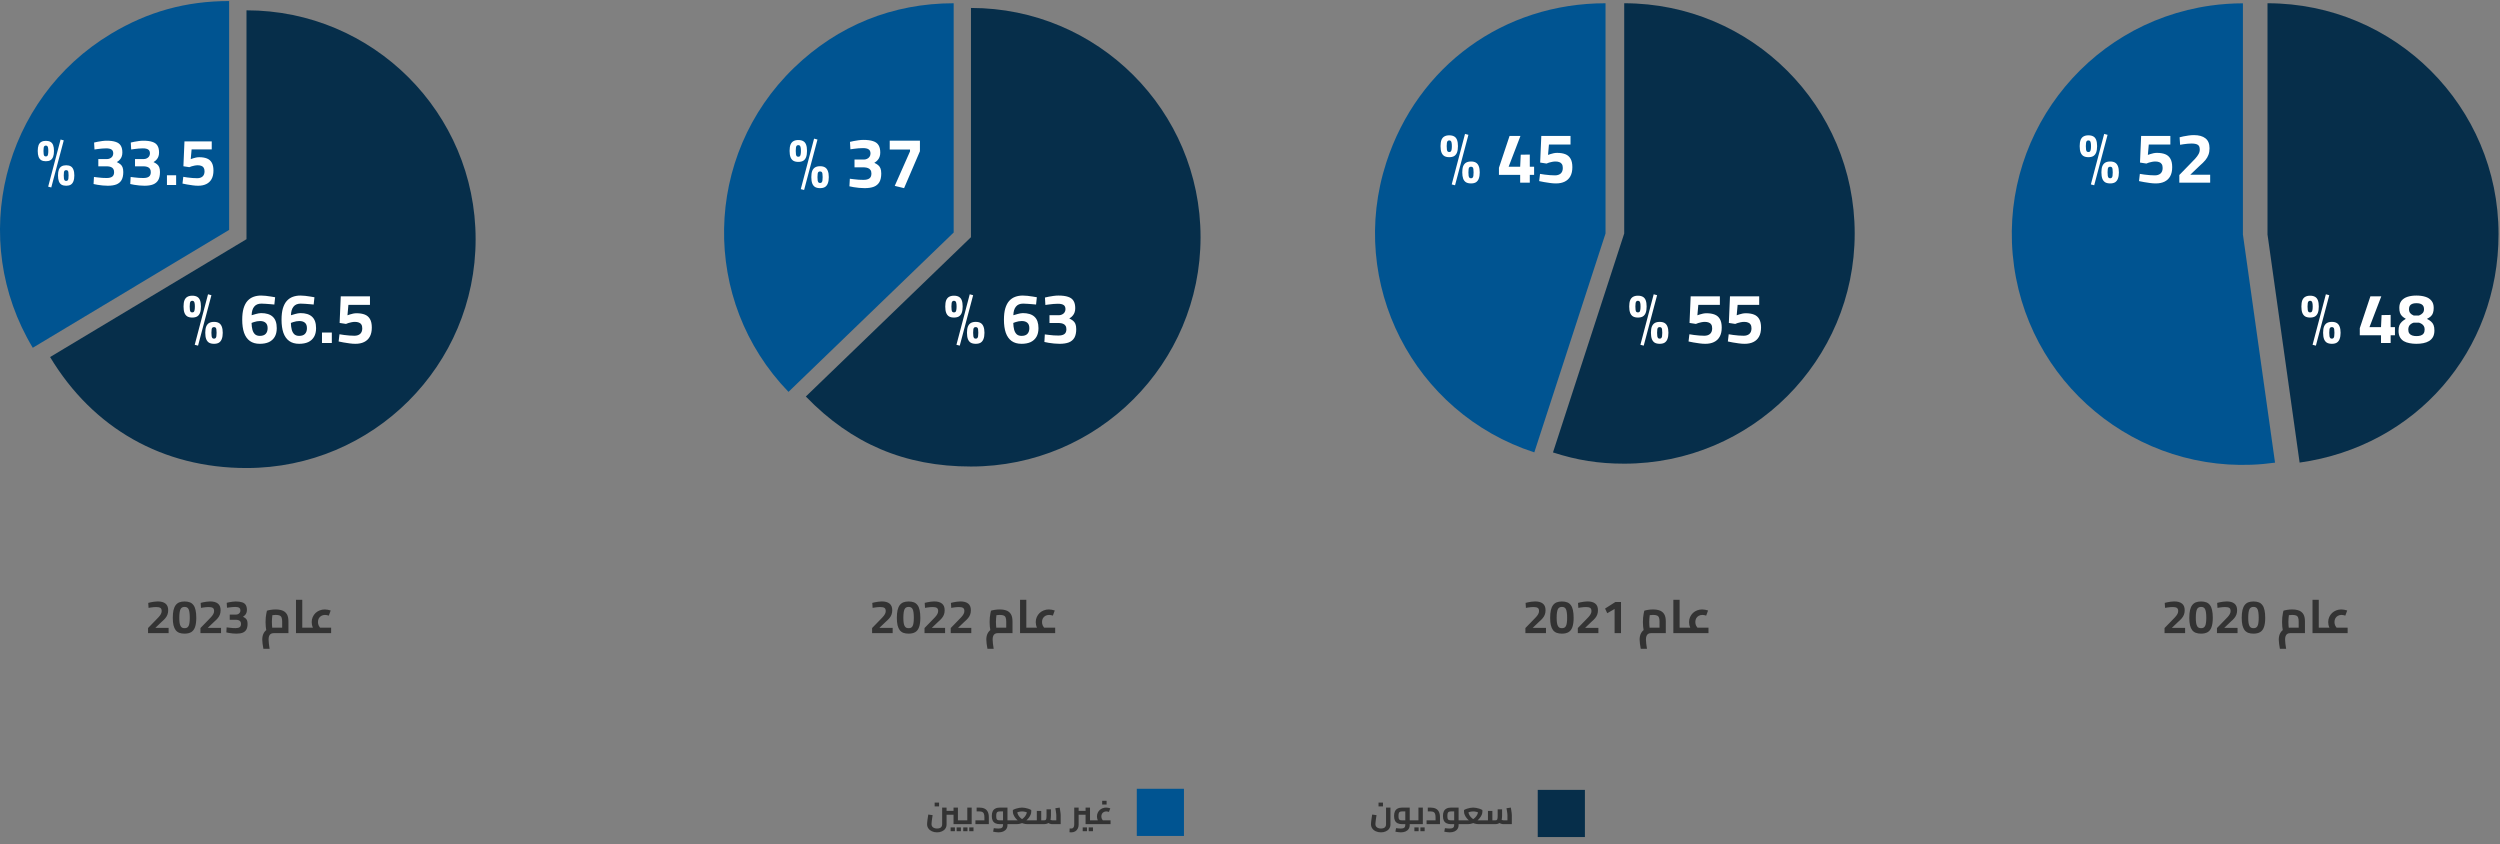<svg width="1060" height="358" viewBox="0 0 1060 358" fill="none" xmlns="http://www.w3.org/2000/svg">
<rect x="0" y="0" width="1060" height="358" fill="#808080" stroke="none"/>
<path d="M404.335 98.607L334.318 166.152C296.967 127.525 298.057 65.981 336.731 28.675C355.291 10.763 378.537 1.379 404.358 1.379V98.607H404.335Z" fill="#005491"/>
<path d="M411.688 100.576V3.372C465.442 3.372 509.034 46.888 509.034 100.576C509.034 154.265 465.465 197.804 411.688 197.804C383.733 197.804 361.09 188.211 341.672 168.121L411.688 100.576Z" fill="#062E4A"/>
<path d="M680.747 98.988L650.546 191.807C599.226 175.155 571.121 120.082 587.816 68.824C601.159 27.822 637.577 1.379 680.747 1.379V98.988Z" fill="#005491"/>
<path d="M688.664 98.988V1.379C742.639 1.379 786.392 45.079 786.392 98.988C786.392 152.898 742.639 196.597 688.664 196.597C677.859 196.597 668.732 195.156 658.463 191.83L688.664 99.011V98.988Z" fill="#062E4A"/>
<path d="M950.97 99.25L964.614 196.163C911.022 203.677 861.487 166.404 853.964 112.877C846.442 59.35 883.759 9.875 937.351 2.361C941.629 1.748 946.668 1.404 950.995 1.404V99.25H950.97Z" fill="#005491"/>
<path d="M961.419 99.25V1.379C1015.53 1.379 1059.38 45.183 1059.38 99.225C1059.38 148.946 1024.35 189.214 975.038 196.138L961.394 99.225L961.419 99.25Z" fill="#062E4A"/>
<path d="M97.147 97.478L13.895 147.452C-13.741 101.504 1.131 41.905 47.112 14.303C62.748 4.91 78.917 0.445 97.147 0.445V97.478Z" fill="#005491"/>
<path d="M104.513 101.411V4.378C158.162 4.378 201.664 47.828 201.664 101.411C201.664 154.995 158.162 198.445 104.513 198.445C69.095 198.445 39.468 181.694 21.237 151.386L104.513 101.411Z" fill="#062E4A"/>
<path d="M404.299 349.445L404.299 342.417H406.161L406.161 348.731L405.069 347.821H407.911L407.911 349.445H404.299ZM401.345 345.441L401.345 343.803H404.299L404.299 345.441H401.345ZM397.313 352.917C396.501 352.917 395.773 352.767 395.129 352.469C394.495 352.179 393.995 351.773 393.631 351.251C393.267 350.728 393.085 350.135 393.085 349.473C393.085 349.286 393.099 349.039 393.127 348.731C393.155 348.423 393.193 348.077 393.239 347.695C393.295 347.312 393.351 346.925 393.407 346.533C393.473 346.131 393.533 345.744 393.589 345.371L395.437 345.623C395.335 346.248 395.246 346.822 395.171 347.345C395.106 347.858 395.055 348.297 395.017 348.661C394.98 349.025 394.961 349.291 394.961 349.459C394.961 349.832 395.055 350.154 395.241 350.425C395.428 350.695 395.694 350.905 396.039 351.055C396.394 351.213 396.819 351.293 397.313 351.293C397.827 351.293 398.242 351.218 398.559 351.069C398.877 350.919 399.105 350.714 399.245 350.453C399.395 350.191 399.469 349.897 399.469 349.571L399.469 342.417H401.345L401.345 349.571C401.345 350.243 401.168 350.831 400.813 351.335C400.468 351.839 399.992 352.226 399.385 352.497C398.779 352.777 398.088 352.917 397.313 352.917ZM396.291 341.913L396.291 340.317H398.167L398.167 341.913H396.291ZM407.911 349.445L407.911 347.821C407.958 347.821 408 347.839 408.037 347.877C408.075 347.914 408.103 347.97 408.121 348.045C408.14 348.119 408.154 348.208 408.163 348.311C408.182 348.404 408.191 348.511 408.191 348.633C408.191 348.754 408.182 348.866 408.163 348.969C408.154 349.071 408.14 349.16 408.121 349.235C408.103 349.3 408.075 349.351 408.037 349.389C408 349.426 407.958 349.445 407.911 349.445ZM403.067 352.427L403.067 350.831H404.873L404.873 352.427H403.067ZM405.615 352.427L405.615 350.831H407.421L407.421 352.427H405.615ZM407.906 349.445L407.906 347.821H411.224L410.132 348.731L410.132 342.417H411.994L411.994 349.445H407.906ZM407.906 349.445C407.85 349.445 407.808 349.426 407.78 349.389C407.743 349.351 407.715 349.3 407.696 349.235C407.668 349.16 407.65 349.071 407.64 348.969C407.631 348.866 407.626 348.754 407.626 348.633C407.626 348.465 407.636 348.325 407.654 348.213C407.673 348.091 407.706 347.998 407.752 347.933C407.79 347.858 407.841 347.821 407.906 347.821L407.906 349.445ZM408.41 352.427L408.41 350.831H410.216L410.216 352.427H408.41ZM410.958 352.427L410.958 350.831H412.764L412.764 352.427H410.958ZM413.58 349.445L413.58 347.821H418.662L417.388 348.927L417.388 346.575C417.388 345.912 417.318 345.399 417.178 345.035C417.047 344.671 416.823 344.414 416.506 344.265C416.198 344.115 415.773 344.041 415.232 344.041H414.098L414.098 342.417H415.232C416.09 342.417 416.818 342.557 417.416 342.837C418.022 343.117 418.48 343.565 418.788 344.181C419.105 344.787 419.264 345.585 419.264 346.575L419.264 349.445H413.58ZM427.161 349.445L427.161 347.821H428.631L428.631 349.445H427.161ZM423.381 352.917C423.036 352.917 422.672 352.889 422.289 352.833C421.916 352.786 421.514 352.721 421.085 352.637L421.365 351.139C421.832 351.195 422.228 351.237 422.555 351.265C422.882 351.293 423.157 351.307 423.381 351.307C424.053 351.307 424.538 351.185 424.837 350.943C425.136 350.7 425.285 350.336 425.285 349.851L425.285 343.705L425.747 344.041H423.997C423.614 344.041 423.306 344.087 423.073 344.181C422.84 344.265 422.667 344.447 422.555 344.727C422.452 344.997 422.401 345.413 422.401 345.973C422.401 346.505 422.448 346.906 422.541 347.177C422.644 347.438 422.812 347.611 423.045 347.695C423.278 347.779 423.596 347.821 423.997 347.821H425.285L425.285 349.445H423.997C423.204 349.445 422.55 349.319 422.037 349.067C421.524 348.815 421.141 348.432 420.889 347.919C420.646 347.405 420.525 346.757 420.525 345.973C420.525 345.189 420.646 344.535 420.889 344.013C421.141 343.481 421.524 343.084 422.037 342.823C422.55 342.552 423.204 342.417 423.997 342.417H427.161L427.161 349.851C427.161 350.485 427.002 351.031 426.685 351.489C426.377 351.955 425.938 352.31 425.369 352.553C424.809 352.795 424.146 352.917 423.381 352.917ZM428.631 349.445L428.631 347.821C428.687 347.821 428.729 347.839 428.757 347.877C428.794 347.914 428.822 347.97 428.841 348.045C428.869 348.119 428.888 348.208 428.897 348.311C428.906 348.404 428.911 348.511 428.911 348.633C428.911 348.754 428.906 348.866 428.897 348.969C428.888 349.071 428.869 349.16 428.841 349.235C428.822 349.3 428.794 349.351 428.757 349.389C428.729 349.426 428.687 349.445 428.631 349.445ZM428.633 349.445L428.633 347.821H431.601C432.002 347.821 432.389 347.746 432.763 347.597C433.136 347.438 433.477 347.233 433.785 346.981C434.102 346.719 434.377 346.435 434.611 346.127C434.853 345.809 435.04 345.487 435.171 345.161C435.311 344.834 435.381 344.526 435.381 344.237L435.381 343.341L436.277 344.825C435.791 344.563 435.297 344.367 434.793 344.237C434.289 344.106 433.808 344.041 433.351 344.041C432.903 344.041 432.422 344.106 431.909 344.237C431.405 344.367 430.915 344.563 430.439 344.825L431.335 343.341L431.335 344.237C431.335 344.526 431.4 344.834 431.531 345.161C431.671 345.487 431.857 345.809 432.091 346.127C432.324 346.435 432.599 346.719 432.917 346.981C433.234 347.233 433.579 347.438 433.953 347.597C434.326 347.746 434.709 347.821 435.101 347.821H437.985L437.985 349.445H435.689C434.961 349.445 434.279 349.328 433.645 349.095C433.01 348.861 432.436 348.553 431.923 348.171C431.409 347.779 430.966 347.354 430.593 346.897C430.229 346.43 429.949 345.968 429.753 345.511C429.557 345.044 429.459 344.619 429.459 344.237L429.459 343.439C429.86 343.215 430.285 343.028 430.733 342.879C431.19 342.729 431.643 342.617 432.091 342.543C432.548 342.459 432.968 342.417 433.351 342.417C433.743 342.417 434.163 342.459 434.611 342.543C435.059 342.617 435.507 342.729 435.955 342.879C436.412 343.028 436.841 343.215 437.243 343.439L437.243 344.237C437.243 344.619 437.145 345.044 436.949 345.511C436.753 345.968 436.468 346.43 436.095 346.897C435.731 347.354 435.292 347.779 434.779 348.171C434.265 348.553 433.691 348.861 433.057 349.095C432.422 349.328 431.741 349.445 431.013 349.445H428.633ZM428.633 349.445C428.577 349.445 428.535 349.426 428.507 349.389C428.469 349.351 428.441 349.3 428.423 349.235C428.395 349.16 428.376 349.071 428.367 348.969C428.357 348.866 428.353 348.754 428.353 348.633C428.353 348.465 428.362 348.325 428.381 348.213C428.399 348.091 428.432 347.998 428.479 347.933C428.516 347.858 428.567 347.821 428.633 347.821L428.633 349.445ZM437.985 349.445L437.985 347.821C438.041 347.821 438.087 347.839 438.125 347.877C438.162 347.914 438.19 347.97 438.209 348.045C438.227 348.119 438.241 348.208 438.251 348.311C438.26 348.404 438.265 348.511 438.265 348.633C438.265 348.754 438.26 348.866 438.251 348.969C438.241 349.071 438.227 349.16 438.209 349.235C438.19 349.3 438.162 349.351 438.125 349.389C438.087 349.426 438.041 349.445 437.985 349.445ZM446.216 349.445C445.834 349.445 445.451 349.375 445.068 349.235C444.695 349.085 444.35 348.866 444.032 348.577L445.18 347.387C445.367 347.536 445.54 347.648 445.698 347.723C445.866 347.788 446.039 347.821 446.216 347.821H448.834L447.868 348.703L447.868 345.595C447.868 345.445 447.85 345.221 447.812 344.923C447.784 344.615 447.738 344.269 447.672 343.887C447.616 343.495 447.546 343.098 447.462 342.697L449.31 342.417C449.376 342.753 449.436 343.131 449.492 343.551C449.558 343.961 449.614 344.353 449.66 344.727C449.707 345.091 449.73 345.38 449.73 345.595L449.73 349.445H446.216ZM437.984 349.445L437.984 347.821H440.028L439.608 348.255L439.608 343.845H441.484L441.484 349.445H437.984ZM441.484 349.445L441.484 347.821H442.618C442.917 347.821 443.146 347.779 443.304 347.695C443.463 347.601 443.57 347.419 443.626 347.149C443.692 346.869 443.724 346.453 443.724 345.903L443.724 343.145H445.6L445.6 345.903C445.6 346.733 445.493 347.41 445.278 347.933C445.073 348.455 444.751 348.838 444.312 349.081C443.874 349.323 443.309 349.445 442.618 349.445H441.484ZM437.984 349.445C437.928 349.445 437.886 349.426 437.858 349.389C437.821 349.351 437.793 349.3 437.774 349.235C437.746 349.16 437.728 349.071 437.718 348.969C437.709 348.866 437.704 348.754 437.704 348.633C437.704 348.465 437.714 348.325 437.732 348.213C437.751 348.091 437.784 347.998 437.83 347.933C437.868 347.858 437.919 347.821 437.984 347.821L437.984 349.445ZM460.286 349.445L460.286 342.417H462.162L462.162 348.731L461.07 347.821H463.912L463.912 349.445H460.286ZM457.346 345.441L457.346 343.803H460.286L460.286 345.441H457.346ZM454.294 352.917C454.172 352.917 454.042 352.912 453.902 352.903C453.762 352.893 453.617 352.879 453.468 352.861L453.538 351.265C453.687 351.274 453.827 351.283 453.958 351.293C454.098 351.302 454.2 351.307 454.266 351.307C454.63 351.307 454.919 351.162 455.134 350.873C455.358 350.583 455.47 350.177 455.47 349.655L455.47 342.417H457.346L457.346 349.655C457.346 350.289 457.215 350.854 456.954 351.349C456.702 351.843 456.347 352.226 455.89 352.497C455.432 352.777 454.9 352.917 454.294 352.917ZM463.912 349.445L463.912 347.821C463.958 347.821 464 347.839 464.038 347.877C464.075 347.914 464.103 347.97 464.122 348.045C464.14 348.119 464.154 348.208 464.164 348.311C464.182 348.404 464.192 348.511 464.192 348.633C464.192 348.754 464.182 348.866 464.164 348.969C464.154 349.071 464.14 349.16 464.122 349.235C464.103 349.3 464.075 349.351 464.038 349.389C464 349.426 463.958 349.445 463.912 349.445ZM459.068 352.427L459.068 350.831H460.874L460.874 352.427H459.068ZM461.616 352.427L461.616 350.831H463.422L463.422 352.427H461.616ZM466.538 349.221C466.062 348.773 465.703 348.297 465.46 347.793C465.227 347.289 465.11 346.752 465.11 346.183C465.11 345.632 465.213 345.128 465.418 344.671C465.624 344.204 465.904 343.803 466.258 343.467C466.613 343.131 467.024 342.874 467.49 342.697C467.966 342.51 468.466 342.417 468.988 342.417C469.268 342.417 469.562 342.445 469.87 342.501C470.178 342.557 470.472 342.631 470.752 342.725L470.192 344.251C469.996 344.185 469.8 344.134 469.604 344.097C469.418 344.059 469.236 344.041 469.058 344.041C468.648 344.041 468.284 344.134 467.966 344.321C467.649 344.498 467.402 344.745 467.224 345.063C467.056 345.38 466.972 345.744 466.972 346.155C466.972 346.528 467.047 346.878 467.196 347.205C467.355 347.531 467.579 347.825 467.868 348.087L466.538 349.221ZM463.906 349.445L463.906 347.821H470.878L470.878 349.445H463.906ZM463.906 349.445C463.85 349.445 463.808 349.426 463.78 349.389C463.743 349.351 463.715 349.3 463.696 349.235C463.668 349.16 463.65 349.071 463.64 348.969C463.631 348.866 463.626 348.754 463.626 348.633C463.626 348.465 463.636 348.325 463.654 348.213C463.673 348.091 463.706 347.998 463.752 347.933C463.79 347.858 463.841 347.821 463.906 347.821L463.906 349.445ZM467.322 341.129L467.322 339.533H469.198L469.198 341.129H467.322Z" fill="#333333"/>
<rect x="482" y="334.445" width="20" height="20" fill="#005491"/>
<path d="M585.524 352.917C584.712 352.917 583.984 352.767 583.34 352.469C582.706 352.179 582.206 351.773 581.842 351.251C581.478 350.728 581.296 350.135 581.296 349.473C581.296 349.286 581.31 349.039 581.338 348.731C581.366 348.423 581.404 348.077 581.45 347.695C581.506 347.312 581.562 346.925 581.618 346.533C581.684 346.131 581.744 345.744 581.8 345.371L583.648 345.623C583.546 346.248 583.457 346.822 583.382 347.345C583.317 347.858 583.266 348.297 583.228 348.661C583.191 349.025 583.172 349.291 583.172 349.459C583.172 349.832 583.266 350.154 583.452 350.425C583.639 350.695 583.905 350.905 584.25 351.055C584.605 351.213 585.03 351.293 585.524 351.293C586.038 351.293 586.453 351.218 586.77 351.069C587.088 350.919 587.316 350.714 587.456 350.453C587.606 350.191 587.68 349.897 587.68 349.571L587.68 342.417H589.556L589.556 349.571C589.556 350.243 589.379 350.831 589.024 351.335C588.679 351.839 588.203 352.226 587.596 352.497C586.99 352.777 586.299 352.917 585.524 352.917ZM584.502 341.913L584.502 340.317H586.378L586.378 341.913H584.502ZM597.721 349.445L597.721 347.821H599.191L599.191 349.445H597.721ZM593.941 352.917C593.596 352.917 593.232 352.889 592.849 352.833C592.476 352.786 592.075 352.721 591.645 352.637L591.925 351.139C592.392 351.195 592.789 351.237 593.115 351.265C593.442 351.293 593.717 351.307 593.941 351.307C594.613 351.307 595.099 351.185 595.397 350.943C595.696 350.7 595.845 350.336 595.845 349.851L595.845 343.705L596.307 344.041H594.557C594.175 344.041 593.867 344.087 593.633 344.181C593.4 344.265 593.227 344.447 593.115 344.727C593.013 344.997 592.961 345.413 592.961 345.973C592.961 346.505 593.008 346.906 593.101 347.177C593.204 347.438 593.372 347.611 593.605 347.695C593.839 347.779 594.156 347.821 594.557 347.821H595.845L595.845 349.445H594.557C593.764 349.445 593.111 349.319 592.597 349.067C592.084 348.815 591.701 348.432 591.449 347.919C591.207 347.405 591.085 346.757 591.085 345.973C591.085 345.189 591.207 344.535 591.449 344.013C591.701 343.481 592.084 343.084 592.597 342.823C593.111 342.552 593.764 342.417 594.557 342.417H597.721L597.721 349.851C597.721 350.485 597.563 351.031 597.245 351.489C596.937 351.955 596.499 352.31 595.929 352.553C595.369 352.795 594.707 352.917 593.941 352.917ZM599.191 349.445L599.191 347.821C599.247 347.821 599.289 347.839 599.317 347.877C599.355 347.914 599.383 347.97 599.401 348.045C599.429 348.119 599.448 348.208 599.457 348.311C599.467 348.404 599.471 348.511 599.471 348.633C599.471 348.754 599.467 348.866 599.457 348.969C599.448 349.071 599.429 349.16 599.401 349.235C599.383 349.3 599.355 349.351 599.317 349.389C599.289 349.426 599.247 349.445 599.191 349.445ZM599.193 349.445L599.193 347.821H602.511L601.419 348.731L601.419 342.417H603.281L603.281 349.445H599.193ZM599.193 349.445C599.137 349.445 599.095 349.426 599.067 349.389C599.03 349.351 599.002 349.3 598.983 349.235C598.955 349.16 598.937 349.071 598.927 348.969C598.918 348.866 598.913 348.754 598.913 348.633C598.913 348.465 598.923 348.325 598.941 348.213C598.96 348.091 598.993 347.998 599.039 347.933C599.077 347.858 599.128 347.821 599.193 347.821L599.193 349.445ZM599.697 352.427L599.697 350.831H601.503L601.503 352.427H599.697ZM602.245 352.427L602.245 350.831H604.051L604.051 352.427H602.245ZM604.867 349.445L604.867 347.821H609.949L608.675 348.927L608.675 346.575C608.675 345.912 608.605 345.399 608.465 345.035C608.334 344.671 608.11 344.414 607.793 344.265C607.485 344.115 607.06 344.041 606.519 344.041H605.385L605.385 342.417H606.519C607.377 342.417 608.105 342.557 608.703 342.837C609.309 343.117 609.767 343.565 610.075 344.181C610.392 344.787 610.551 345.585 610.551 346.575L610.551 349.445H604.867ZM618.448 349.445L618.448 347.821H619.918L619.918 349.445H618.448ZM614.668 352.917C614.323 352.917 613.959 352.889 613.576 352.833C613.203 352.786 612.801 352.721 612.372 352.637L612.652 351.139C613.119 351.195 613.515 351.237 613.842 351.265C614.169 351.293 614.444 351.307 614.668 351.307C615.34 351.307 615.825 351.185 616.124 350.943C616.423 350.7 616.572 350.336 616.572 349.851L616.572 343.705L617.034 344.041H615.284C614.901 344.041 614.593 344.087 614.36 344.181C614.127 344.265 613.954 344.447 613.842 344.727C613.739 344.997 613.688 345.413 613.688 345.973C613.688 346.505 613.735 346.906 613.828 347.177C613.931 347.438 614.099 347.611 614.332 347.695C614.565 347.779 614.883 347.821 615.284 347.821H616.572L616.572 349.445H615.284C614.491 349.445 613.837 349.319 613.324 349.067C612.811 348.815 612.428 348.432 612.176 347.919C611.933 347.405 611.812 346.757 611.812 345.973C611.812 345.189 611.933 344.535 612.176 344.013C612.428 343.481 612.811 343.084 613.324 342.823C613.837 342.552 614.491 342.417 615.284 342.417H618.448L618.448 349.851C618.448 350.485 618.289 351.031 617.972 351.489C617.664 351.955 617.225 352.31 616.656 352.553C616.096 352.795 615.433 352.917 614.668 352.917ZM619.918 349.445L619.918 347.821C619.974 347.821 620.016 347.839 620.044 347.877C620.081 347.914 620.109 347.97 620.128 348.045C620.156 348.119 620.175 348.208 620.184 348.311C620.193 348.404 620.198 348.511 620.198 348.633C620.198 348.754 620.193 348.866 620.184 348.969C620.175 349.071 620.156 349.16 620.128 349.235C620.109 349.3 620.081 349.351 620.044 349.389C620.016 349.426 619.974 349.445 619.918 349.445ZM619.92 349.445L619.92 347.821H622.888C623.289 347.821 623.677 347.746 624.05 347.597C624.423 347.438 624.764 347.233 625.072 346.981C625.389 346.719 625.665 346.435 625.898 346.127C626.141 345.809 626.327 345.487 626.458 345.161C626.598 344.834 626.668 344.526 626.668 344.237L626.668 343.341L627.564 344.825C627.079 344.563 626.584 344.367 626.08 344.237C625.576 344.106 625.095 344.041 624.638 344.041C624.19 344.041 623.709 344.106 623.196 344.237C622.692 344.367 622.202 344.563 621.726 344.825L622.622 343.341L622.622 344.237C622.622 344.526 622.687 344.834 622.818 345.161C622.958 345.487 623.145 345.809 623.378 346.127C623.611 346.435 623.887 346.719 624.204 346.981C624.521 347.233 624.867 347.438 625.24 347.597C625.613 347.746 625.996 347.821 626.388 347.821H629.272L629.272 349.445H626.976C626.248 349.445 625.567 349.328 624.932 349.095C624.297 348.861 623.723 348.553 623.21 348.171C622.697 347.779 622.253 347.354 621.88 346.897C621.516 346.43 621.236 345.968 621.04 345.511C620.844 345.044 620.746 344.619 620.746 344.237L620.746 343.439C621.147 343.215 621.572 343.028 622.02 342.879C622.477 342.729 622.93 342.617 623.378 342.543C623.835 342.459 624.255 342.417 624.638 342.417C625.03 342.417 625.45 342.459 625.898 342.543C626.346 342.617 626.794 342.729 627.242 342.879C627.699 343.028 628.129 343.215 628.53 343.439L628.53 344.237C628.53 344.619 628.432 345.044 628.236 345.511C628.04 345.968 627.755 346.43 627.382 346.897C627.018 347.354 626.579 347.779 626.066 348.171C625.553 348.553 624.979 348.861 624.344 349.095C623.709 349.328 623.028 349.445 622.3 349.445H619.92ZM619.92 349.445C619.864 349.445 619.822 349.426 619.794 349.389C619.757 349.351 619.729 349.3 619.71 349.235C619.682 349.16 619.663 349.071 619.654 348.969C619.645 348.866 619.64 348.754 619.64 348.633C619.64 348.465 619.649 348.325 619.668 348.213C619.687 348.091 619.719 347.998 619.766 347.933C619.803 347.858 619.855 347.821 619.92 347.821L619.92 349.445ZM629.272 349.445L629.272 347.821C629.328 347.821 629.375 347.839 629.412 347.877C629.449 347.914 629.477 347.97 629.496 348.045C629.515 348.119 629.529 348.208 629.538 348.311C629.547 348.404 629.552 348.511 629.552 348.633C629.552 348.754 629.547 348.866 629.538 348.969C629.529 349.071 629.515 349.16 629.496 349.235C629.477 349.3 629.449 349.351 629.412 349.389C629.375 349.426 629.328 349.445 629.272 349.445ZM637.503 349.445C637.121 349.445 636.738 349.375 636.355 349.235C635.982 349.085 635.637 348.866 635.319 348.577L636.467 347.387C636.654 347.536 636.827 347.648 636.985 347.723C637.153 347.788 637.326 347.821 637.503 347.821H640.121L639.155 348.703L639.155 345.595C639.155 345.445 639.137 345.221 639.099 344.923C639.071 344.615 639.025 344.269 638.959 343.887C638.903 343.495 638.833 343.098 638.749 342.697L640.597 342.417C640.663 342.753 640.723 343.131 640.779 343.551C640.845 343.961 640.901 344.353 640.947 344.727C640.994 345.091 641.017 345.38 641.017 345.595L641.017 349.445H637.503ZM629.271 349.445L629.271 347.821H631.315L630.895 348.255L630.895 343.845H632.771L632.771 349.445H629.271ZM632.771 349.445L632.771 347.821H633.905C634.204 347.821 634.433 347.779 634.591 347.695C634.75 347.601 634.857 347.419 634.913 347.149C634.979 346.869 635.011 346.453 635.011 345.903L635.011 343.145H636.887L636.887 345.903C636.887 346.733 636.78 347.41 636.565 347.933C636.36 348.455 636.038 348.838 635.599 349.081C635.161 349.323 634.596 349.445 633.905 349.445H632.771ZM629.271 349.445C629.215 349.445 629.173 349.426 629.145 349.389C629.108 349.351 629.08 349.3 629.061 349.235C629.033 349.16 629.015 349.071 629.005 348.969C628.996 348.866 628.991 348.754 628.991 348.633C628.991 348.465 629.001 348.325 629.019 348.213C629.038 348.091 629.071 347.998 629.117 347.933C629.155 347.858 629.206 347.821 629.271 347.821L629.271 349.445Z" fill="#333333"/>
<rect x="652" y="334.909" width="20" height="20" fill="#062E4A"/>
<path d="M917.77 268.445L917.77 266.285L920.79 263.185C921.363 262.598 921.857 262.085 922.27 261.645C922.683 261.191 922.997 260.765 923.21 260.365C923.437 259.965 923.55 259.538 923.55 259.085C923.55 258.418 923.363 257.971 922.99 257.745C922.617 257.505 922.017 257.385 921.19 257.385C920.857 257.385 920.49 257.405 920.09 257.445C919.69 257.485 919.303 257.531 918.93 257.585C918.57 257.638 918.257 257.691 917.99 257.745L917.85 255.625C918.143 255.545 918.503 255.458 918.93 255.365C919.37 255.271 919.843 255.191 920.35 255.125C920.87 255.045 921.377 255.005 921.87 255.005C923.31 255.005 924.41 255.311 925.17 255.925C925.93 256.525 926.31 257.458 926.31 258.725C926.31 259.418 926.21 260.031 926.01 260.565C925.823 261.098 925.523 261.611 925.11 262.105C924.71 262.585 924.177 263.111 923.51 263.685L920.87 266.205H926.49L926.49 268.445H917.77ZM933.263 268.665C932.41 268.665 931.67 268.551 931.043 268.325C930.416 268.085 929.896 267.705 929.483 267.185C929.083 266.651 928.776 265.958 928.563 265.105C928.363 264.251 928.263 263.205 928.263 261.965C928.263 260.685 928.363 259.598 928.563 258.705C928.776 257.811 929.09 257.098 929.503 256.565C929.916 256.018 930.43 255.625 931.043 255.385C931.67 255.145 932.403 255.025 933.243 255.025C934.11 255.025 934.856 255.145 935.483 255.385C936.11 255.625 936.623 256.018 937.023 256.565C937.436 257.098 937.736 257.811 937.923 258.705C938.123 259.585 938.223 260.671 938.223 261.965C938.223 263.605 938.043 264.918 937.683 265.905C937.336 266.878 936.796 267.585 936.063 268.025C935.33 268.451 934.396 268.665 933.263 268.665ZM933.263 266.345C933.636 266.345 933.956 266.285 934.223 266.165C934.503 266.031 934.736 265.805 934.923 265.485C935.11 265.165 935.243 264.718 935.323 264.145C935.416 263.571 935.463 262.845 935.463 261.965C935.463 261.031 935.416 260.265 935.323 259.665C935.243 259.065 935.116 258.598 934.943 258.265C934.77 257.918 934.543 257.678 934.263 257.545C933.983 257.398 933.65 257.325 933.263 257.325C932.876 257.325 932.543 257.398 932.263 257.545C931.983 257.678 931.75 257.911 931.563 258.245C931.39 258.578 931.256 259.051 931.163 259.665C931.07 260.265 931.023 261.038 931.023 261.985C931.023 262.865 931.07 263.591 931.163 264.165C931.27 264.738 931.416 265.185 931.603 265.505C931.79 265.811 932.016 266.031 932.283 266.165C932.563 266.285 932.89 266.345 933.263 266.345ZM939.996 268.445L939.996 266.285L943.016 263.185C943.59 262.598 944.083 262.085 944.496 261.645C944.91 261.191 945.223 260.765 945.436 260.365C945.663 259.965 945.776 259.538 945.776 259.085C945.776 258.418 945.59 257.971 945.216 257.745C944.843 257.505 944.243 257.385 943.416 257.385C943.083 257.385 942.716 257.405 942.316 257.445C941.916 257.485 941.53 257.531 941.156 257.585C940.796 257.638 940.483 257.691 940.216 257.745L940.076 255.625C940.37 255.545 940.73 255.458 941.156 255.365C941.596 255.271 942.07 255.191 942.576 255.125C943.096 255.045 943.603 255.005 944.096 255.005C945.536 255.005 946.636 255.311 947.396 255.925C948.156 256.525 948.536 257.458 948.536 258.725C948.536 259.418 948.436 260.031 948.236 260.565C948.05 261.098 947.75 261.611 947.336 262.105C946.936 262.585 946.403 263.111 945.736 263.685L943.096 266.205H948.716L948.716 268.445H939.996ZM955.49 268.665C954.636 268.665 953.896 268.551 953.27 268.325C952.643 268.085 952.123 267.705 951.71 267.185C951.31 266.651 951.003 265.958 950.79 265.105C950.59 264.251 950.49 263.205 950.49 261.965C950.49 260.685 950.59 259.598 950.79 258.705C951.003 257.811 951.316 257.098 951.73 256.565C952.143 256.018 952.656 255.625 953.27 255.385C953.896 255.145 954.63 255.025 955.47 255.025C956.336 255.025 957.083 255.145 957.71 255.385C958.336 255.625 958.85 256.018 959.25 256.565C959.663 257.098 959.963 257.811 960.15 258.705C960.35 259.585 960.45 260.671 960.45 261.965C960.45 263.605 960.27 264.918 959.91 265.905C959.563 266.878 959.023 267.585 958.29 268.025C957.556 268.451 956.623 268.665 955.49 268.665ZM955.49 266.345C955.863 266.345 956.183 266.285 956.45 266.165C956.73 266.031 956.963 265.805 957.15 265.485C957.336 265.165 957.47 264.718 957.55 264.145C957.643 263.571 957.69 262.845 957.69 261.965C957.69 261.031 957.643 260.265 957.55 259.665C957.47 259.065 957.343 258.598 957.17 258.265C956.996 257.918 956.77 257.678 956.49 257.545C956.21 257.398 955.876 257.325 955.49 257.325C955.103 257.325 954.77 257.398 954.49 257.545C954.21 257.678 953.976 257.911 953.79 258.245C953.616 258.578 953.483 259.051 953.39 259.665C953.296 260.265 953.25 261.038 953.25 261.985C953.25 262.865 953.296 263.591 953.39 264.165C953.496 264.738 953.643 265.185 953.83 265.505C954.016 265.811 954.243 266.031 954.51 266.165C954.79 266.285 955.116 266.345 955.49 266.345ZM966.678 275.085C966.558 274.365 966.445 273.665 966.338 272.985C966.245 272.305 966.198 271.705 966.198 271.185C966.198 270.145 966.398 269.245 966.798 268.485C967.198 267.738 967.765 267.158 968.498 266.745C969.232 266.331 970.098 266.125 971.098 266.125C971.298 266.125 971.545 266.125 971.838 266.125C972.145 266.125 972.498 266.125 972.898 266.125C973.298 266.125 973.745 266.125 974.238 266.125C974.732 266.125 975.272 266.125 975.858 266.125L974.638 267.285L974.638 263.505C974.638 262.811 974.558 262.265 974.398 261.865C974.252 261.451 973.978 261.158 973.578 260.985C973.192 260.811 972.625 260.725 971.878 260.725C971.372 260.725 970.852 260.765 970.318 260.845C969.798 260.911 969.385 261.005 969.078 261.125L970.758 259.565C970.665 259.885 970.578 260.285 970.498 260.765C970.432 261.245 970.378 261.745 970.338 262.265C970.298 262.771 970.278 263.251 970.278 263.705C970.278 264.198 970.298 264.698 970.338 265.205C970.378 265.698 970.425 266.138 970.478 266.525C970.545 266.911 970.598 267.178 970.638 267.325L968.098 268.025C968.032 267.838 967.958 267.531 967.878 267.105C967.812 266.678 967.745 266.178 967.678 265.605C967.625 265.018 967.598 264.398 967.598 263.745C967.598 263.091 967.625 262.458 967.678 261.845C967.745 261.218 967.825 260.658 967.918 260.165C968.012 259.658 968.098 259.251 968.178 258.945C968.525 258.811 969.038 258.691 969.718 258.585C970.398 258.465 971.132 258.405 971.918 258.405C972.785 258.405 973.525 258.491 974.138 258.665C974.765 258.825 975.278 259.058 975.678 259.365C976.092 259.671 976.418 260.038 976.658 260.465C976.898 260.878 977.065 261.345 977.158 261.865C977.252 262.385 977.298 262.938 977.298 263.525L977.298 268.445C976.712 268.445 976.098 268.445 975.458 268.445C974.832 268.445 974.218 268.445 973.618 268.445C973.032 268.445 972.512 268.445 972.058 268.445C971.618 268.445 971.298 268.445 971.098 268.445C970.885 268.445 970.652 268.471 970.398 268.525C970.145 268.591 969.898 268.711 969.658 268.885C969.432 269.071 969.245 269.345 969.098 269.705C968.952 270.078 968.878 270.571 968.878 271.185C968.878 271.665 968.918 272.225 968.998 272.865C969.092 273.505 969.198 274.245 969.318 275.085H966.678ZM983.159 268.445L983.159 266.125H985.439L985.439 268.445H983.159ZM980.499 268.445L980.499 254.305H983.159L983.159 268.445H980.499ZM985.439 268.445L985.439 266.125C985.519 266.125 985.579 266.151 985.619 266.205C985.673 266.258 985.713 266.338 985.739 266.445C985.779 266.551 985.806 266.678 985.819 266.825C985.833 266.958 985.839 267.111 985.839 267.285C985.839 267.458 985.833 267.618 985.819 267.765C985.806 267.911 985.779 268.038 985.739 268.145C985.713 268.238 985.673 268.311 985.619 268.365C985.579 268.418 985.519 268.445 985.439 268.445ZM989.197 268.125C988.517 267.485 988.004 266.805 987.657 266.085C987.324 265.365 987.157 264.598 987.157 263.785C987.157 262.998 987.304 262.278 987.597 261.625C987.891 260.958 988.291 260.385 988.797 259.905C989.304 259.425 989.891 259.058 990.557 258.805C991.237 258.538 991.951 258.405 992.697 258.405C993.097 258.405 993.517 258.445 993.958 258.525C994.397 258.605 994.817 258.711 995.217 258.845L994.418 261.025C994.138 260.931 993.857 260.858 993.577 260.805C993.311 260.751 993.051 260.725 992.798 260.725C992.211 260.725 991.691 260.858 991.237 261.125C990.784 261.378 990.431 261.731 990.177 262.185C989.937 262.638 989.817 263.158 989.817 263.745C989.817 264.278 989.924 264.778 990.137 265.245C990.364 265.711 990.684 266.131 991.097 266.505L989.197 268.125ZM985.437 268.445L985.437 266.125H995.397L995.397 268.445H985.437ZM985.437 268.445C985.357 268.445 985.297 268.418 985.257 268.365C985.204 268.311 985.164 268.238 985.137 268.145C985.097 268.038 985.071 267.911 985.057 267.765C985.044 267.618 985.037 267.458 985.037 267.285C985.037 267.045 985.051 266.845 985.077 266.685C985.104 266.511 985.151 266.378 985.217 266.285C985.271 266.178 985.344 266.125 985.437 266.125L985.437 268.445Z" fill="#333333"/>
<path d="M646.77 268.445L646.77 266.285L649.79 263.185C650.363 262.598 650.857 262.085 651.27 261.645C651.683 261.191 651.997 260.765 652.21 260.365C652.437 259.965 652.55 259.538 652.55 259.085C652.55 258.418 652.363 257.971 651.99 257.745C651.617 257.505 651.017 257.385 650.19 257.385C649.857 257.385 649.49 257.405 649.09 257.445C648.69 257.485 648.303 257.531 647.93 257.585C647.57 257.638 647.257 257.691 646.99 257.745L646.85 255.625C647.143 255.545 647.503 255.458 647.93 255.365C648.37 255.271 648.843 255.191 649.35 255.125C649.87 255.045 650.377 255.005 650.87 255.005C652.31 255.005 653.41 255.311 654.17 255.925C654.93 256.525 655.31 257.458 655.31 258.725C655.31 259.418 655.21 260.031 655.01 260.565C654.823 261.098 654.523 261.611 654.11 262.105C653.71 262.585 653.177 263.111 652.51 263.685L649.87 266.205H655.49L655.49 268.445H646.77ZM662.263 268.665C661.41 268.665 660.67 268.551 660.043 268.325C659.416 268.085 658.896 267.705 658.483 267.185C658.083 266.651 657.776 265.958 657.563 265.105C657.363 264.251 657.263 263.205 657.263 261.965C657.263 260.685 657.363 259.598 657.563 258.705C657.776 257.811 658.09 257.098 658.503 256.565C658.916 256.018 659.43 255.625 660.043 255.385C660.67 255.145 661.403 255.025 662.243 255.025C663.11 255.025 663.856 255.145 664.483 255.385C665.11 255.625 665.623 256.018 666.023 256.565C666.436 257.098 666.736 257.811 666.923 258.705C667.123 259.585 667.223 260.671 667.223 261.965C667.223 263.605 667.043 264.918 666.683 265.905C666.336 266.878 665.796 267.585 665.063 268.025C664.33 268.451 663.396 268.665 662.263 268.665ZM662.263 266.345C662.636 266.345 662.956 266.285 663.223 266.165C663.503 266.031 663.736 265.805 663.923 265.485C664.11 265.165 664.243 264.718 664.323 264.145C664.416 263.571 664.463 262.845 664.463 261.965C664.463 261.031 664.416 260.265 664.323 259.665C664.243 259.065 664.116 258.598 663.943 258.265C663.77 257.918 663.543 257.678 663.263 257.545C662.983 257.398 662.65 257.325 662.263 257.325C661.876 257.325 661.543 257.398 661.263 257.545C660.983 257.678 660.75 257.911 660.563 258.245C660.39 258.578 660.256 259.051 660.163 259.665C660.07 260.265 660.023 261.038 660.023 261.985C660.023 262.865 660.07 263.591 660.163 264.165C660.27 264.738 660.416 265.185 660.603 265.505C660.79 265.811 661.016 266.031 661.283 266.165C661.563 266.285 661.89 266.345 662.263 266.345ZM668.996 268.445L668.996 266.285L672.016 263.185C672.59 262.598 673.083 262.085 673.496 261.645C673.91 261.191 674.223 260.765 674.436 260.365C674.663 259.965 674.776 259.538 674.776 259.085C674.776 258.418 674.59 257.971 674.216 257.745C673.843 257.505 673.243 257.385 672.416 257.385C672.083 257.385 671.716 257.405 671.316 257.445C670.916 257.485 670.53 257.531 670.156 257.585C669.796 257.638 669.483 257.691 669.216 257.745L669.076 255.625C669.37 255.545 669.73 255.458 670.156 255.365C670.596 255.271 671.07 255.191 671.576 255.125C672.096 255.045 672.603 255.005 673.096 255.005C674.536 255.005 675.636 255.311 676.396 255.925C677.156 256.525 677.536 257.458 677.536 258.725C677.536 259.418 677.436 260.031 677.236 260.565C677.05 261.098 676.75 261.611 676.336 262.105C675.936 262.585 675.403 263.111 674.736 263.685L672.096 266.205H677.716L677.716 268.445H668.996ZM684.59 268.445L684.59 258.205L681.47 260.005L680.55 258.025L684.93 255.245H687.31L687.31 268.445H684.59ZM695.678 275.085C695.558 274.365 695.445 273.665 695.338 272.985C695.245 272.305 695.198 271.705 695.198 271.185C695.198 270.145 695.398 269.245 695.798 268.485C696.198 267.738 696.765 267.158 697.498 266.745C698.232 266.331 699.098 266.125 700.098 266.125C700.298 266.125 700.545 266.125 700.838 266.125C701.145 266.125 701.498 266.125 701.898 266.125C702.298 266.125 702.745 266.125 703.238 266.125C703.732 266.125 704.272 266.125 704.858 266.125L703.638 267.285L703.638 263.505C703.638 262.811 703.558 262.265 703.398 261.865C703.252 261.451 702.978 261.158 702.578 260.985C702.192 260.811 701.625 260.725 700.878 260.725C700.372 260.725 699.852 260.765 699.318 260.845C698.798 260.911 698.385 261.005 698.078 261.125L699.758 259.565C699.665 259.885 699.578 260.285 699.498 260.765C699.432 261.245 699.378 261.745 699.338 262.265C699.298 262.771 699.278 263.251 699.278 263.705C699.278 264.198 699.298 264.698 699.338 265.205C699.378 265.698 699.425 266.138 699.478 266.525C699.545 266.911 699.598 267.178 699.638 267.325L697.098 268.025C697.032 267.838 696.958 267.531 696.878 267.105C696.812 266.678 696.745 266.178 696.678 265.605C696.625 265.018 696.598 264.398 696.598 263.745C696.598 263.091 696.625 262.458 696.678 261.845C696.745 261.218 696.825 260.658 696.918 260.165C697.012 259.658 697.098 259.251 697.178 258.945C697.525 258.811 698.038 258.691 698.718 258.585C699.398 258.465 700.132 258.405 700.918 258.405C701.785 258.405 702.525 258.491 703.138 258.665C703.765 258.825 704.278 259.058 704.678 259.365C705.092 259.671 705.418 260.038 705.658 260.465C705.898 260.878 706.065 261.345 706.158 261.865C706.252 262.385 706.298 262.938 706.298 263.525L706.298 268.445C705.712 268.445 705.098 268.445 704.458 268.445C703.832 268.445 703.218 268.445 702.618 268.445C702.032 268.445 701.512 268.445 701.058 268.445C700.618 268.445 700.298 268.445 700.098 268.445C699.885 268.445 699.652 268.471 699.398 268.525C699.145 268.591 698.898 268.711 698.658 268.885C698.432 269.071 698.245 269.345 698.098 269.705C697.952 270.078 697.878 270.571 697.878 271.185C697.878 271.665 697.918 272.225 697.998 272.865C698.092 273.505 698.198 274.245 698.318 275.085H695.678ZM712.159 268.445L712.159 266.125H714.439L714.439 268.445H712.159ZM709.499 268.445L709.499 254.305H712.159L712.159 268.445H709.499ZM714.439 268.445L714.439 266.125C714.519 266.125 714.579 266.151 714.619 266.205C714.673 266.258 714.713 266.338 714.739 266.445C714.779 266.551 714.806 266.678 714.819 266.825C714.833 266.958 714.839 267.111 714.839 267.285C714.839 267.458 714.833 267.618 714.819 267.765C714.806 267.911 714.779 268.038 714.739 268.145C714.713 268.238 714.673 268.311 714.619 268.365C714.579 268.418 714.519 268.445 714.439 268.445ZM718.197 268.125C717.517 267.485 717.004 266.805 716.657 266.085C716.324 265.365 716.157 264.598 716.157 263.785C716.157 262.998 716.304 262.278 716.597 261.625C716.891 260.958 717.291 260.385 717.797 259.905C718.304 259.425 718.891 259.058 719.557 258.805C720.237 258.538 720.951 258.405 721.697 258.405C722.097 258.405 722.517 258.445 722.958 258.525C723.397 258.605 723.817 258.711 724.217 258.845L723.418 261.025C723.138 260.931 722.857 260.858 722.577 260.805C722.311 260.751 722.051 260.725 721.798 260.725C721.211 260.725 720.691 260.858 720.237 261.125C719.784 261.378 719.431 261.731 719.177 262.185C718.937 262.638 718.817 263.158 718.817 263.745C718.817 264.278 718.924 264.778 719.137 265.245C719.364 265.711 719.684 266.131 720.097 266.505L718.197 268.125ZM714.437 268.445L714.437 266.125H724.397L724.397 268.445H714.437ZM714.437 268.445C714.357 268.445 714.297 268.418 714.257 268.365C714.204 268.311 714.164 268.238 714.137 268.145C714.097 268.038 714.071 267.911 714.057 267.765C714.044 267.618 714.037 267.458 714.037 267.285C714.037 267.045 714.051 266.845 714.077 266.685C714.104 266.511 714.151 266.378 714.217 266.285C714.271 266.178 714.344 266.125 714.437 266.125L714.437 268.445Z" fill="#333333"/>
<path d="M369.77 268.445L369.77 266.285L372.79 263.185C373.363 262.598 373.857 262.085 374.27 261.645C374.683 261.191 374.997 260.765 375.21 260.365C375.437 259.965 375.55 259.538 375.55 259.085C375.55 258.418 375.363 257.971 374.99 257.745C374.617 257.505 374.017 257.385 373.19 257.385C372.857 257.385 372.49 257.405 372.09 257.445C371.69 257.485 371.303 257.531 370.93 257.585C370.57 257.638 370.257 257.691 369.99 257.745L369.85 255.625C370.143 255.545 370.503 255.458 370.93 255.365C371.37 255.271 371.843 255.191 372.35 255.125C372.87 255.045 373.377 255.005 373.87 255.005C375.31 255.005 376.41 255.311 377.17 255.925C377.93 256.525 378.31 257.458 378.31 258.725C378.31 259.418 378.21 260.031 378.01 260.565C377.823 261.098 377.523 261.611 377.11 262.105C376.71 262.585 376.177 263.111 375.51 263.685L372.87 266.205H378.49L378.49 268.445H369.77ZM385.263 268.665C384.41 268.665 383.67 268.551 383.043 268.325C382.416 268.085 381.896 267.705 381.483 267.185C381.083 266.651 380.776 265.958 380.563 265.105C380.363 264.251 380.263 263.205 380.263 261.965C380.263 260.685 380.363 259.598 380.563 258.705C380.776 257.811 381.09 257.098 381.503 256.565C381.916 256.018 382.43 255.625 383.043 255.385C383.67 255.145 384.403 255.025 385.243 255.025C386.11 255.025 386.856 255.145 387.483 255.385C388.11 255.625 388.623 256.018 389.023 256.565C389.436 257.098 389.736 257.811 389.923 258.705C390.123 259.585 390.223 260.671 390.223 261.965C390.223 263.605 390.043 264.918 389.683 265.905C389.336 266.878 388.796 267.585 388.063 268.025C387.33 268.451 386.396 268.665 385.263 268.665ZM385.263 266.345C385.636 266.345 385.956 266.285 386.223 266.165C386.503 266.031 386.736 265.805 386.923 265.485C387.11 265.165 387.243 264.718 387.323 264.145C387.416 263.571 387.463 262.845 387.463 261.965C387.463 261.031 387.416 260.265 387.323 259.665C387.243 259.065 387.116 258.598 386.943 258.265C386.77 257.918 386.543 257.678 386.263 257.545C385.983 257.398 385.65 257.325 385.263 257.325C384.876 257.325 384.543 257.398 384.263 257.545C383.983 257.678 383.75 257.911 383.563 258.245C383.39 258.578 383.256 259.051 383.163 259.665C383.07 260.265 383.023 261.038 383.023 261.985C383.023 262.865 383.07 263.591 383.163 264.165C383.27 264.738 383.416 265.185 383.603 265.505C383.79 265.811 384.016 266.031 384.283 266.165C384.563 266.285 384.89 266.345 385.263 266.345ZM391.996 268.445L391.996 266.285L395.016 263.185C395.59 262.598 396.083 262.085 396.496 261.645C396.91 261.191 397.223 260.765 397.436 260.365C397.663 259.965 397.776 259.538 397.776 259.085C397.776 258.418 397.59 257.971 397.216 257.745C396.843 257.505 396.243 257.385 395.416 257.385C395.083 257.385 394.716 257.405 394.316 257.445C393.916 257.485 393.53 257.531 393.156 257.585C392.796 257.638 392.483 257.691 392.216 257.745L392.076 255.625C392.37 255.545 392.73 255.458 393.156 255.365C393.596 255.271 394.07 255.191 394.576 255.125C395.096 255.045 395.603 255.005 396.096 255.005C397.536 255.005 398.636 255.311 399.396 255.925C400.156 256.525 400.536 257.458 400.536 258.725C400.536 259.418 400.436 260.031 400.236 260.565C400.05 261.098 399.75 261.611 399.336 262.105C398.936 262.585 398.403 263.111 397.736 263.685L395.096 266.205H400.716L400.716 268.445H391.996ZM403.11 268.445L403.11 266.285L406.13 263.185C406.703 262.598 407.196 262.085 407.61 261.645C408.023 261.191 408.336 260.765 408.55 260.365C408.776 259.965 408.89 259.538 408.89 259.085C408.89 258.418 408.703 257.971 408.33 257.745C407.956 257.505 407.356 257.385 406.53 257.385C406.196 257.385 405.83 257.405 405.43 257.445C405.03 257.485 404.643 257.531 404.27 257.585C403.91 257.638 403.596 257.691 403.33 257.745L403.19 255.625C403.483 255.545 403.843 255.458 404.27 255.365C404.71 255.271 405.183 255.191 405.69 255.125C406.21 255.045 406.716 255.005 407.21 255.005C408.65 255.005 409.75 255.311 410.51 255.925C411.27 256.525 411.65 257.458 411.65 258.725C411.65 259.418 411.55 260.031 411.35 260.565C411.163 261.098 410.863 261.611 410.45 262.105C410.05 262.585 409.516 263.111 408.85 263.685L406.21 266.205H411.83L411.83 268.445H403.11ZM418.678 275.085C418.558 274.365 418.445 273.665 418.338 272.985C418.245 272.305 418.198 271.705 418.198 271.185C418.198 270.145 418.398 269.245 418.798 268.485C419.198 267.738 419.765 267.158 420.498 266.745C421.232 266.331 422.098 266.125 423.098 266.125C423.298 266.125 423.545 266.125 423.838 266.125C424.145 266.125 424.498 266.125 424.898 266.125C425.298 266.125 425.745 266.125 426.238 266.125C426.732 266.125 427.272 266.125 427.858 266.125L426.638 267.285L426.638 263.505C426.638 262.811 426.558 262.265 426.398 261.865C426.252 261.451 425.978 261.158 425.578 260.985C425.192 260.811 424.625 260.725 423.878 260.725C423.372 260.725 422.852 260.765 422.318 260.845C421.798 260.911 421.385 261.005 421.078 261.125L422.758 259.565C422.665 259.885 422.578 260.285 422.498 260.765C422.432 261.245 422.378 261.745 422.338 262.265C422.298 262.771 422.278 263.251 422.278 263.705C422.278 264.198 422.298 264.698 422.338 265.205C422.378 265.698 422.425 266.138 422.478 266.525C422.545 266.911 422.598 267.178 422.638 267.325L420.098 268.025C420.032 267.838 419.958 267.531 419.878 267.105C419.812 266.678 419.745 266.178 419.678 265.605C419.625 265.018 419.598 264.398 419.598 263.745C419.598 263.091 419.625 262.458 419.678 261.845C419.745 261.218 419.825 260.658 419.918 260.165C420.012 259.658 420.098 259.251 420.178 258.945C420.525 258.811 421.038 258.691 421.718 258.585C422.398 258.465 423.132 258.405 423.918 258.405C424.785 258.405 425.525 258.491 426.138 258.665C426.765 258.825 427.278 259.058 427.678 259.365C428.092 259.671 428.418 260.038 428.658 260.465C428.898 260.878 429.065 261.345 429.158 261.865C429.252 262.385 429.298 262.938 429.298 263.525L429.298 268.445C428.712 268.445 428.098 268.445 427.458 268.445C426.832 268.445 426.218 268.445 425.618 268.445C425.032 268.445 424.512 268.445 424.058 268.445C423.618 268.445 423.298 268.445 423.098 268.445C422.885 268.445 422.652 268.471 422.398 268.525C422.145 268.591 421.898 268.711 421.658 268.885C421.432 269.071 421.245 269.345 421.098 269.705C420.952 270.078 420.878 270.571 420.878 271.185C420.878 271.665 420.918 272.225 420.998 272.865C421.092 273.505 421.198 274.245 421.318 275.085H418.678ZM435.159 268.445L435.159 266.125H437.439L437.439 268.445H435.159ZM432.499 268.445L432.499 254.305H435.159L435.159 268.445H432.499ZM437.439 268.445L437.439 266.125C437.519 266.125 437.579 266.151 437.619 266.205C437.673 266.258 437.713 266.338 437.739 266.445C437.779 266.551 437.806 266.678 437.819 266.825C437.833 266.958 437.839 267.111 437.839 267.285C437.839 267.458 437.833 267.618 437.819 267.765C437.806 267.911 437.779 268.038 437.739 268.145C437.713 268.238 437.673 268.311 437.619 268.365C437.579 268.418 437.519 268.445 437.439 268.445ZM441.197 268.125C440.517 267.485 440.004 266.805 439.657 266.085C439.324 265.365 439.157 264.598 439.157 263.785C439.157 262.998 439.304 262.278 439.597 261.625C439.891 260.958 440.291 260.385 440.797 259.905C441.304 259.425 441.891 259.058 442.557 258.805C443.237 258.538 443.951 258.405 444.697 258.405C445.097 258.405 445.517 258.445 445.958 258.525C446.397 258.605 446.817 258.711 447.217 258.845L446.418 261.025C446.138 260.931 445.857 260.858 445.577 260.805C445.311 260.751 445.051 260.725 444.798 260.725C444.211 260.725 443.691 260.858 443.237 261.125C442.784 261.378 442.431 261.731 442.177 262.185C441.937 262.638 441.817 263.158 441.817 263.745C441.817 264.278 441.924 264.778 442.137 265.245C442.364 265.711 442.684 266.131 443.097 266.505L441.197 268.125ZM437.437 268.445L437.437 266.125H447.397L447.397 268.445H437.437ZM437.437 268.445C437.357 268.445 437.297 268.418 437.257 268.365C437.204 268.311 437.164 268.238 437.137 268.145C437.097 268.038 437.071 267.911 437.057 267.765C437.044 267.618 437.037 267.458 437.037 267.285C437.037 267.045 437.051 266.845 437.077 266.685C437.104 266.511 437.151 266.378 437.217 266.285C437.271 266.178 437.344 266.125 437.437 266.125L437.437 268.445Z" fill="#333333"/>
<path d="M62.77 268.445L62.77 266.285L65.79 263.185C66.363 262.598 66.856 262.085 67.27 261.645C67.683 261.191 67.996 260.765 68.21 260.365C68.436 259.965 68.55 259.538 68.55 259.085C68.55 258.418 68.363 257.971 67.99 257.745C67.617 257.505 67.016 257.385 66.19 257.385C65.856 257.385 65.49 257.405 65.09 257.445C64.69 257.485 64.303 257.531 63.93 257.585C63.57 257.638 63.257 257.691 62.99 257.745L62.85 255.625C63.143 255.545 63.503 255.458 63.93 255.365C64.37 255.271 64.843 255.191 65.35 255.125C65.87 255.045 66.376 255.005 66.87 255.005C68.31 255.005 69.41 255.311 70.17 255.925C70.93 256.525 71.31 257.458 71.31 258.725C71.31 259.418 71.21 260.031 71.01 260.565C70.823 261.098 70.523 261.611 70.11 262.105C69.71 262.585 69.177 263.111 68.51 263.685L65.87 266.205H71.49L71.49 268.445H62.77ZM78.263 268.665C77.41 268.665 76.67 268.551 76.043 268.325C75.416 268.085 74.897 267.705 74.483 267.185C74.083 266.651 73.776 265.958 73.563 265.105C73.363 264.251 73.263 263.205 73.263 261.965C73.263 260.685 73.363 259.598 73.563 258.705C73.776 257.811 74.09 257.098 74.503 256.565C74.916 256.018 75.43 255.625 76.043 255.385C76.67 255.145 77.403 255.025 78.243 255.025C79.11 255.025 79.856 255.145 80.483 255.385C81.11 255.625 81.623 256.018 82.023 256.565C82.436 257.098 82.737 257.811 82.923 258.705C83.123 259.585 83.223 260.671 83.223 261.965C83.223 263.605 83.043 264.918 82.683 265.905C82.337 266.878 81.796 267.585 81.063 268.025C80.33 268.451 79.397 268.665 78.263 268.665ZM78.263 266.345C78.636 266.345 78.957 266.285 79.223 266.165C79.503 266.031 79.737 265.805 79.923 265.485C80.11 265.165 80.243 264.718 80.323 264.145C80.416 263.571 80.463 262.845 80.463 261.965C80.463 261.031 80.416 260.265 80.323 259.665C80.243 259.065 80.117 258.598 79.943 258.265C79.77 257.918 79.543 257.678 79.263 257.545C78.983 257.398 78.65 257.325 78.263 257.325C77.876 257.325 77.543 257.398 77.263 257.545C76.983 257.678 76.75 257.911 76.563 258.245C76.39 258.578 76.257 259.051 76.163 259.665C76.07 260.265 76.023 261.038 76.023 261.985C76.023 262.865 76.07 263.591 76.163 264.165C76.27 264.738 76.416 265.185 76.603 265.505C76.79 265.811 77.016 266.031 77.283 266.165C77.563 266.285 77.89 266.345 78.263 266.345ZM84.996 268.445L84.996 266.285L88.016 263.185C88.59 262.598 89.083 262.085 89.496 261.645C89.91 261.191 90.223 260.765 90.436 260.365C90.663 259.965 90.776 259.538 90.776 259.085C90.776 258.418 90.59 257.971 90.216 257.745C89.843 257.505 89.243 257.385 88.416 257.385C88.083 257.385 87.716 257.405 87.316 257.445C86.916 257.485 86.53 257.531 86.156 257.585C85.796 257.638 85.483 257.691 85.216 257.745L85.076 255.625C85.37 255.545 85.73 255.458 86.156 255.365C86.596 255.271 87.07 255.191 87.576 255.125C88.096 255.045 88.603 255.005 89.096 255.005C90.536 255.005 91.636 255.311 92.396 255.925C93.156 256.525 93.536 257.458 93.536 258.725C93.536 259.418 93.436 260.031 93.236 260.565C93.05 261.098 92.75 261.611 92.336 262.105C91.936 262.585 91.403 263.111 90.736 263.685L88.096 266.205H93.716L93.716 268.445H84.996ZM100.27 268.665C99.776 268.665 99.256 268.638 98.71 268.585C98.176 268.531 97.663 268.465 97.17 268.385C96.69 268.291 96.29 268.211 95.97 268.145L96.09 266.005C96.41 266.045 96.79 266.091 97.23 266.145C97.683 266.198 98.143 266.245 98.61 266.285C99.09 266.311 99.53 266.325 99.93 266.325C100.69 266.325 101.256 266.185 101.63 265.905C102.003 265.625 102.19 265.171 102.19 264.545C102.19 264.118 102.103 263.785 101.93 263.545C101.77 263.291 101.53 263.105 101.21 262.985C100.903 262.865 100.543 262.798 100.13 262.785H97.41L97.41 260.585H100.07C100.376 260.585 100.67 260.518 100.95 260.385C101.243 260.251 101.476 260.058 101.65 259.805C101.836 259.551 101.93 259.245 101.93 258.885C101.93 258.325 101.756 257.931 101.41 257.705C101.076 257.465 100.53 257.345 99.77 257.345C99.37 257.345 98.95 257.365 98.51 257.405C98.07 257.445 97.65 257.491 97.25 257.545C96.85 257.585 96.516 257.631 96.25 257.685L96.13 255.585C96.423 255.505 96.783 255.425 97.21 255.345C97.636 255.251 98.09 255.178 98.57 255.125C99.05 255.058 99.503 255.025 99.93 255.025C101.063 255.025 101.976 255.145 102.67 255.385C103.376 255.611 103.89 255.991 104.21 256.525C104.53 257.045 104.69 257.731 104.69 258.585C104.69 259.051 104.63 259.445 104.51 259.765C104.403 260.085 104.256 260.358 104.07 260.585C103.896 260.811 103.716 260.998 103.53 261.145C103.343 261.278 103.17 261.398 103.01 261.505C103.41 261.691 103.756 261.898 104.05 262.125C104.343 262.351 104.57 262.651 104.73 263.025C104.89 263.398 104.97 263.898 104.97 264.525C104.97 265.525 104.796 266.331 104.45 266.945C104.103 267.545 103.583 267.985 102.89 268.265C102.196 268.531 101.323 268.665 100.27 268.665ZM111.678 275.085C111.558 274.365 111.445 273.665 111.338 272.985C111.245 272.305 111.198 271.705 111.198 271.185C111.198 270.145 111.398 269.245 111.798 268.485C112.198 267.738 112.765 267.158 113.498 266.745C114.232 266.331 115.098 266.125 116.098 266.125C116.298 266.125 116.545 266.125 116.838 266.125C117.145 266.125 117.498 266.125 117.898 266.125C118.298 266.125 118.745 266.125 119.238 266.125C119.732 266.125 120.272 266.125 120.858 266.125L119.638 267.285L119.638 263.505C119.638 262.811 119.558 262.265 119.398 261.865C119.252 261.451 118.978 261.158 118.578 260.985C118.192 260.811 117.625 260.725 116.878 260.725C116.372 260.725 115.852 260.765 115.318 260.845C114.798 260.911 114.385 261.005 114.078 261.125L115.758 259.565C115.665 259.885 115.578 260.285 115.498 260.765C115.432 261.245 115.378 261.745 115.338 262.265C115.298 262.771 115.278 263.251 115.278 263.705C115.278 264.198 115.298 264.698 115.338 265.205C115.378 265.698 115.425 266.138 115.478 266.525C115.545 266.911 115.598 267.178 115.638 267.325L113.098 268.025C113.032 267.838 112.958 267.531 112.878 267.105C112.812 266.678 112.745 266.178 112.678 265.605C112.625 265.018 112.598 264.398 112.598 263.745C112.598 263.091 112.625 262.458 112.678 261.845C112.745 261.218 112.825 260.658 112.918 260.165C113.012 259.658 113.098 259.251 113.178 258.945C113.525 258.811 114.038 258.691 114.718 258.585C115.398 258.465 116.132 258.405 116.918 258.405C117.785 258.405 118.525 258.491 119.138 258.665C119.765 258.825 120.278 259.058 120.678 259.365C121.092 259.671 121.418 260.038 121.658 260.465C121.898 260.878 122.065 261.345 122.158 261.865C122.252 262.385 122.298 262.938 122.298 263.525L122.298 268.445C121.712 268.445 121.098 268.445 120.458 268.445C119.832 268.445 119.218 268.445 118.618 268.445C118.032 268.445 117.512 268.445 117.058 268.445C116.618 268.445 116.298 268.445 116.098 268.445C115.885 268.445 115.652 268.471 115.398 268.525C115.145 268.591 114.898 268.711 114.658 268.885C114.432 269.071 114.245 269.345 114.098 269.705C113.952 270.078 113.878 270.571 113.878 271.185C113.878 271.665 113.918 272.225 113.998 272.865C114.092 273.505 114.198 274.245 114.318 275.085H111.678ZM128.159 268.445L128.159 266.125H130.439L130.439 268.445H128.159ZM125.499 268.445L125.499 254.305H128.159L128.159 268.445H125.499ZM130.439 268.445L130.439 266.125C130.519 266.125 130.579 266.151 130.619 266.205C130.673 266.258 130.713 266.338 130.739 266.445C130.779 266.551 130.806 266.678 130.819 266.825C130.833 266.958 130.839 267.111 130.839 267.285C130.839 267.458 130.833 267.618 130.819 267.765C130.806 267.911 130.779 268.038 130.739 268.145C130.713 268.238 130.673 268.311 130.619 268.365C130.579 268.418 130.519 268.445 130.439 268.445ZM134.197 268.125C133.517 267.485 133.004 266.805 132.657 266.085C132.324 265.365 132.157 264.598 132.157 263.785C132.157 262.998 132.304 262.278 132.597 261.625C132.891 260.958 133.291 260.385 133.797 259.905C134.304 259.425 134.891 259.058 135.557 258.805C136.237 258.538 136.951 258.405 137.697 258.405C138.097 258.405 138.517 258.445 138.958 258.525C139.397 258.605 139.817 258.711 140.217 258.845L139.418 261.025C139.138 260.931 138.857 260.858 138.577 260.805C138.311 260.751 138.051 260.725 137.798 260.725C137.211 260.725 136.691 260.858 136.237 261.125C135.784 261.378 135.431 261.731 135.177 262.185C134.937 262.638 134.817 263.158 134.817 263.745C134.817 264.278 134.924 264.778 135.137 265.245C135.364 265.711 135.684 266.131 136.097 266.505L134.197 268.125ZM130.437 268.445L130.437 266.125H140.397L140.397 268.445H130.437ZM130.437 268.445C130.357 268.445 130.297 268.418 130.257 268.365C130.204 268.311 130.164 268.238 130.137 268.145C130.097 268.038 130.071 267.911 130.057 267.765C130.044 267.618 130.037 267.458 130.037 267.285C130.037 267.045 130.051 266.845 130.077 266.685C130.104 266.511 130.151 266.378 130.217 266.285C130.271 266.178 130.344 266.125 130.437 266.125L130.437 268.445Z" fill="#333333"/>
<path d="M83.972 146.555L82.562 146.195L88.202 124.775L89.642 125.165L83.972 146.555ZM81.512 134.645C80.672 134.645 79.972 134.485 79.412 134.165C78.872 133.825 78.472 133.315 78.212 132.635C77.952 131.935 77.822 131.045 77.822 129.965C77.822 128.885 77.952 128.005 78.212 127.325C78.492 126.645 78.902 126.155 79.442 125.855C80.002 125.535 80.692 125.375 81.512 125.375C82.372 125.375 83.072 125.535 83.612 125.855C84.152 126.155 84.552 126.645 84.812 127.325C85.072 128.005 85.202 128.885 85.202 129.965C85.202 131.045 85.072 131.935 84.812 132.635C84.552 133.315 84.152 133.825 83.612 134.165C83.072 134.485 82.372 134.645 81.512 134.645ZM81.512 132.455C81.792 132.455 82.012 132.385 82.172 132.245C82.332 132.085 82.442 131.825 82.502 131.465C82.582 131.085 82.622 130.585 82.622 129.965C82.622 129.345 82.582 128.865 82.502 128.525C82.442 128.165 82.332 127.915 82.172 127.775C82.012 127.615 81.792 127.535 81.512 127.535C81.232 127.535 81.012 127.615 80.852 127.775C80.692 127.915 80.582 128.165 80.522 128.525C80.462 128.865 80.432 129.345 80.432 129.965C80.432 130.585 80.462 131.085 80.522 131.465C80.582 131.825 80.692 132.085 80.852 132.245C81.012 132.385 81.232 132.455 81.512 132.455ZM90.752 145.775C89.892 145.775 89.182 145.615 88.622 145.295C88.082 144.955 87.682 144.445 87.422 143.765C87.162 143.065 87.032 142.175 87.032 141.095C87.032 140.015 87.162 139.135 87.422 138.455C87.702 137.775 88.112 137.275 88.652 136.955C89.212 136.635 89.912 136.475 90.752 136.475C91.592 136.475 92.282 136.635 92.822 136.955C93.362 137.275 93.762 137.775 94.022 138.455C94.302 139.135 94.442 140.015 94.442 141.095C94.442 142.175 94.302 143.065 94.022 143.765C93.762 144.445 93.362 144.955 92.822 145.295C92.282 145.615 91.592 145.775 90.752 145.775ZM90.752 143.585C91.012 143.585 91.222 143.515 91.382 143.375C91.562 143.215 91.682 142.955 91.742 142.595C91.802 142.215 91.832 141.715 91.832 141.095C91.832 140.455 91.802 139.965 91.742 139.625C91.682 139.265 91.572 139.025 91.412 138.905C91.252 138.765 91.032 138.695 90.752 138.695C90.452 138.695 90.222 138.765 90.062 138.905C89.902 139.025 89.792 139.265 89.732 139.625C89.672 139.965 89.642 140.455 89.642 141.095C89.642 141.715 89.672 142.215 89.732 142.595C89.812 142.955 89.932 143.215 90.092 143.375C90.252 143.515 90.472 143.585 90.752 143.585ZM110.173 145.775C108.453 145.775 107.043 145.375 105.943 144.575C104.843 143.775 104.023 142.615 103.483 141.095C102.963 139.575 102.703 137.735 102.703 135.575C102.703 133.655 102.893 132.045 103.273 130.745C103.673 129.425 104.223 128.375 104.923 127.595C105.643 126.795 106.493 126.215 107.473 125.855C108.453 125.495 109.533 125.315 110.713 125.315C111.333 125.315 112.003 125.355 112.723 125.435C113.463 125.515 114.183 125.615 114.883 125.735C115.583 125.835 116.173 125.935 116.653 126.035L116.323 129.125C115.903 129.085 115.373 129.035 114.733 128.975C114.113 128.915 113.463 128.865 112.783 128.825C112.103 128.765 111.453 128.735 110.833 128.735C109.473 128.735 108.453 129.165 107.773 130.025C107.093 130.865 106.733 132.075 106.693 133.655C106.893 133.595 107.143 133.525 107.443 133.445C107.763 133.345 108.103 133.245 108.463 133.145C108.843 133.025 109.223 132.935 109.603 132.875C109.983 132.795 110.343 132.755 110.683 132.755C112.903 132.755 114.563 133.275 115.663 134.315C116.783 135.335 117.343 136.945 117.343 139.145C117.343 140.625 117.053 141.855 116.473 142.835C115.893 143.815 115.073 144.555 114.013 145.055C112.953 145.535 111.673 145.775 110.173 145.775ZM110.173 142.415C111.273 142.415 112.093 142.135 112.633 141.575C113.193 140.995 113.473 140.185 113.473 139.145C113.473 138.105 113.193 137.345 112.633 136.865C112.073 136.365 111.283 136.115 110.263 136.115C109.843 136.115 109.403 136.155 108.943 136.235C108.483 136.315 108.053 136.425 107.653 136.565C107.253 136.685 106.923 136.805 106.663 136.925C106.683 137.985 106.803 138.935 107.023 139.775C107.243 140.595 107.603 141.245 108.103 141.725C108.623 142.185 109.313 142.415 110.173 142.415ZM126.843 145.775C125.123 145.775 123.713 145.375 122.613 144.575C121.513 143.775 120.693 142.615 120.153 141.095C119.633 139.575 119.373 137.735 119.373 135.575C119.373 133.655 119.563 132.045 119.943 130.745C120.343 129.425 120.893 128.375 121.593 127.595C122.313 126.795 123.163 126.215 124.143 125.855C125.123 125.495 126.203 125.315 127.383 125.315C128.003 125.315 128.673 125.355 129.393 125.435C130.133 125.515 130.853 125.615 131.553 125.735C132.253 125.835 132.843 125.935 133.323 126.035L132.993 129.125C132.573 129.085 132.043 129.035 131.403 128.975C130.783 128.915 130.133 128.865 129.453 128.825C128.773 128.765 128.123 128.735 127.503 128.735C126.143 128.735 125.123 129.165 124.443 130.025C123.763 130.865 123.403 132.075 123.363 133.655C123.563 133.595 123.813 133.525 124.113 133.445C124.433 133.345 124.773 133.245 125.133 133.145C125.513 133.025 125.893 132.935 126.273 132.875C126.653 132.795 127.013 132.755 127.353 132.755C129.573 132.755 131.233 133.275 132.333 134.315C133.453 135.335 134.013 136.945 134.013 139.145C134.013 140.625 133.723 141.855 133.143 142.835C132.563 143.815 131.743 144.555 130.683 145.055C129.623 145.535 128.343 145.775 126.843 145.775ZM126.843 142.415C127.943 142.415 128.763 142.135 129.303 141.575C129.863 140.995 130.143 140.185 130.143 139.145C130.143 138.105 129.863 137.345 129.303 136.865C128.743 136.365 127.953 136.115 126.933 136.115C126.513 136.115 126.073 136.155 125.613 136.235C125.153 136.315 124.723 136.425 124.323 136.565C123.923 136.685 123.593 136.805 123.333 136.925C123.353 137.985 123.473 138.935 123.693 139.775C123.913 140.595 124.273 141.245 124.773 141.725C125.293 142.185 125.983 142.415 126.843 142.415ZM136.523 145.445V141.005H140.693V145.445H136.523ZM150.689 145.775C149.929 145.775 149.109 145.715 148.229 145.595C147.349 145.495 146.499 145.365 145.679 145.205C144.859 145.045 144.159 144.905 143.579 144.785L143.939 141.725C144.479 141.805 145.119 141.905 145.859 142.025C146.599 142.125 147.359 142.205 148.139 142.265C148.919 142.325 149.629 142.355 150.269 142.355C151.289 142.355 152.099 142.095 152.699 141.575C153.299 141.035 153.599 140.255 153.599 139.235C153.599 138.535 153.469 137.985 153.209 137.585C152.969 137.185 152.609 136.905 152.129 136.745C151.669 136.565 151.129 136.475 150.509 136.475C150.029 136.475 149.549 136.525 149.069 136.625C148.589 136.705 148.139 136.815 147.719 136.955C147.299 137.075 146.959 137.205 146.699 137.345L143.999 136.925L144.479 125.645H156.869V129.275H147.719L147.329 133.685C147.609 133.565 147.959 133.445 148.379 133.325C148.799 133.185 149.249 133.065 149.729 132.965C150.229 132.865 150.709 132.815 151.169 132.815C152.549 132.815 153.719 133.005 154.679 133.385C155.639 133.765 156.369 134.395 156.869 135.275C157.389 136.155 157.649 137.355 157.649 138.875C157.649 140.455 157.359 141.755 156.779 142.775C156.219 143.775 155.419 144.525 154.379 145.025C153.359 145.525 152.129 145.775 150.689 145.775Z" fill="white"/>
<path d="M21.74 79.481L20.424 79.145L25.688 59.153L27.032 59.517L21.74 79.481ZM19.444 68.365C18.66 68.365 18.007 68.216 17.484 67.917C16.98 67.6 16.607 67.124 16.364 66.489C16.122 65.835 16 65.005 16 63.997C16 62.989 16.122 62.167 16.364 61.533C16.625 60.898 17.008 60.441 17.512 60.161C18.035 59.862 18.679 59.713 19.444 59.713C20.247 59.713 20.9 59.862 21.404 60.161C21.908 60.441 22.282 60.898 22.524 61.533C22.767 62.167 22.888 62.989 22.888 63.997C22.888 65.005 22.767 65.835 22.524 66.489C22.282 67.124 21.908 67.6 21.404 67.917C20.9 68.216 20.247 68.365 19.444 68.365ZM19.444 66.321C19.706 66.321 19.911 66.255 20.06 66.125C20.209 65.975 20.312 65.733 20.368 65.397C20.443 65.042 20.48 64.576 20.48 63.997C20.48 63.418 20.443 62.97 20.368 62.653C20.312 62.317 20.209 62.084 20.06 61.953C19.911 61.803 19.706 61.729 19.444 61.729C19.183 61.729 18.977 61.803 18.828 61.953C18.679 62.084 18.576 62.317 18.52 62.653C18.464 62.97 18.436 63.418 18.436 63.997C18.436 64.576 18.464 65.042 18.52 65.397C18.576 65.733 18.679 65.975 18.828 66.125C18.977 66.255 19.183 66.321 19.444 66.321ZM28.068 78.753C27.265 78.753 26.603 78.603 26.08 78.305C25.576 77.987 25.203 77.511 24.96 76.877C24.718 76.224 24.596 75.393 24.596 74.385C24.596 73.377 24.718 72.555 24.96 71.921C25.221 71.286 25.604 70.82 26.108 70.521C26.631 70.222 27.284 70.073 28.068 70.073C28.852 70.073 29.496 70.222 30 70.521C30.504 70.82 30.878 71.286 31.12 71.921C31.381 72.555 31.512 73.377 31.512 74.385C31.512 75.393 31.381 76.224 31.12 76.877C30.878 77.511 30.504 77.987 30 78.305C29.496 78.603 28.852 78.753 28.068 78.753ZM28.068 76.709C28.311 76.709 28.507 76.644 28.656 76.513C28.824 76.364 28.936 76.121 28.992 75.785C29.048 75.43 29.076 74.963 29.076 74.385C29.076 73.787 29.048 73.33 28.992 73.013C28.936 72.677 28.834 72.453 28.684 72.341C28.535 72.21 28.329 72.145 28.068 72.145C27.788 72.145 27.573 72.21 27.424 72.341C27.275 72.453 27.172 72.677 27.116 73.013C27.06 73.33 27.032 73.787 27.032 74.385C27.032 74.963 27.06 75.43 27.116 75.785C27.191 76.121 27.303 76.364 27.452 76.513C27.602 76.644 27.807 76.709 28.068 76.709ZM45.691 78.753C45 78.753 44.272 78.716 43.507 78.641C42.76 78.566 42.041 78.473 41.351 78.361C40.679 78.23 40.119 78.118 39.671 78.025L39.839 75.029C40.287 75.085 40.819 75.15 41.435 75.225C42.069 75.299 42.714 75.365 43.367 75.421C44.039 75.458 44.655 75.477 45.215 75.477C46.279 75.477 47.072 75.281 47.595 74.889C48.117 74.497 48.379 73.862 48.379 72.985C48.379 72.388 48.258 71.921 48.015 71.585C47.791 71.23 47.455 70.969 47.007 70.801C46.578 70.633 46.074 70.54 45.495 70.521H41.687V67.441H45.411C45.84 67.441 46.251 67.347 46.643 67.161C47.053 66.974 47.38 66.704 47.623 66.349C47.884 65.994 48.015 65.565 48.015 65.061C48.015 64.277 47.772 63.726 47.287 63.409C46.82 63.073 46.055 62.905 44.991 62.905C44.431 62.905 43.843 62.933 43.227 62.989C42.611 63.045 42.023 63.11 41.463 63.185C40.903 63.241 40.436 63.306 40.063 63.381L39.895 60.441C40.306 60.329 40.809 60.217 41.407 60.105C42.004 59.974 42.639 59.871 43.311 59.797C43.983 59.703 44.617 59.657 45.215 59.657C46.801 59.657 48.08 59.825 49.051 60.161C50.04 60.478 50.759 61.01 51.207 61.757C51.655 62.485 51.879 63.446 51.879 64.641C51.879 65.294 51.795 65.845 51.627 66.293C51.477 66.741 51.272 67.124 51.011 67.441C50.768 67.758 50.516 68.019 50.255 68.225C49.993 68.412 49.751 68.579 49.527 68.729C50.087 68.99 50.572 69.279 50.983 69.597C51.394 69.914 51.711 70.334 51.935 70.857C52.159 71.379 52.271 72.079 52.271 72.957C52.271 74.357 52.028 75.486 51.543 76.345C51.057 77.185 50.33 77.801 49.359 78.193C48.388 78.566 47.166 78.753 45.691 78.753ZM61.249 78.753C60.559 78.753 59.831 78.716 59.065 78.641C58.319 78.566 57.6 78.473 56.909 78.361C56.237 78.23 55.677 78.118 55.229 78.025L55.397 75.029C55.845 75.085 56.377 75.15 56.993 75.225C57.628 75.299 58.272 75.365 58.925 75.421C59.597 75.458 60.213 75.477 60.773 75.477C61.837 75.477 62.631 75.281 63.153 74.889C63.676 74.497 63.937 73.862 63.937 72.985C63.937 72.388 63.816 71.921 63.573 71.585C63.349 71.23 63.013 70.969 62.565 70.801C62.136 70.633 61.632 70.54 61.053 70.521H57.245V67.441H60.969C61.399 67.441 61.809 67.347 62.201 67.161C62.612 66.974 62.939 66.704 63.181 66.349C63.443 65.994 63.573 65.565 63.573 65.061C63.573 64.277 63.331 63.726 62.845 63.409C62.379 63.073 61.613 62.905 60.549 62.905C59.989 62.905 59.401 62.933 58.785 62.989C58.169 63.045 57.581 63.11 57.021 63.185C56.461 63.241 55.995 63.306 55.621 63.381L55.453 60.441C55.864 60.329 56.368 60.217 56.965 60.105C57.563 59.974 58.197 59.871 58.869 59.797C59.541 59.703 60.176 59.657 60.773 59.657C62.36 59.657 63.639 59.825 64.609 60.161C65.599 60.478 66.317 61.01 66.765 61.757C67.213 62.485 67.437 63.446 67.437 64.641C67.437 65.294 67.353 65.845 67.185 66.293C67.036 66.741 66.831 67.124 66.569 67.441C66.327 67.758 66.075 68.019 65.813 68.225C65.552 68.412 65.309 68.579 65.085 68.729C65.645 68.99 66.131 69.279 66.541 69.597C66.952 69.914 67.269 70.334 67.493 70.857C67.717 71.379 67.829 72.079 67.829 72.957C67.829 74.357 67.587 75.486 67.101 76.345C66.616 77.185 65.888 77.801 64.917 78.193C63.947 78.566 62.724 78.753 61.249 78.753ZM70.788 78.445V74.301H74.68V78.445H70.788ZM84.009 78.753C83.3 78.753 82.535 78.697 81.713 78.585C80.892 78.492 80.099 78.37 79.333 78.221C78.568 78.072 77.915 77.941 77.373 77.829L77.709 74.973C78.213 75.047 78.811 75.141 79.501 75.253C80.192 75.346 80.901 75.421 81.629 75.477C82.357 75.533 83.02 75.561 83.617 75.561C84.569 75.561 85.325 75.318 85.885 74.833C86.445 74.329 86.725 73.601 86.725 72.649C86.725 71.996 86.604 71.482 86.361 71.109C86.137 70.736 85.801 70.474 85.353 70.325C84.924 70.157 84.42 70.073 83.841 70.073C83.393 70.073 82.945 70.12 82.497 70.213C82.049 70.287 81.629 70.39 81.237 70.521C80.845 70.633 80.528 70.754 80.285 70.885L77.765 70.493L78.213 59.965H89.777V63.353H81.237L80.873 67.469C81.135 67.357 81.461 67.245 81.853 67.133C82.245 67.002 82.665 66.89 83.113 66.797C83.58 66.704 84.028 66.657 84.457 66.657C85.745 66.657 86.837 66.834 87.733 67.189C88.629 67.543 89.311 68.132 89.777 68.953C90.263 69.774 90.505 70.894 90.505 72.313C90.505 73.787 90.235 75.001 89.693 75.953C89.171 76.886 88.424 77.586 87.453 78.053C86.501 78.519 85.353 78.753 84.009 78.753Z" fill="white"/>
<path d="M406.939 146.555L405.529 146.195L411.169 124.775L412.609 125.165L406.939 146.555ZM404.479 134.645C403.639 134.645 402.939 134.485 402.379 134.165C401.839 133.825 401.439 133.315 401.179 132.635C400.919 131.935 400.789 131.045 400.789 129.965C400.789 128.885 400.919 128.005 401.179 127.325C401.459 126.645 401.869 126.155 402.409 125.855C402.969 125.535 403.659 125.375 404.479 125.375C405.339 125.375 406.039 125.535 406.579 125.855C407.119 126.155 407.519 126.645 407.779 127.325C408.039 128.005 408.169 128.885 408.169 129.965C408.169 131.045 408.039 131.935 407.779 132.635C407.519 133.315 407.119 133.825 406.579 134.165C406.039 134.485 405.339 134.645 404.479 134.645ZM404.479 132.455C404.759 132.455 404.979 132.385 405.139 132.245C405.299 132.085 405.409 131.825 405.469 131.465C405.549 131.085 405.589 130.585 405.589 129.965C405.589 129.345 405.549 128.865 405.469 128.525C405.409 128.165 405.299 127.915 405.139 127.775C404.979 127.615 404.759 127.535 404.479 127.535C404.199 127.535 403.979 127.615 403.819 127.775C403.659 127.915 403.549 128.165 403.489 128.525C403.429 128.865 403.399 129.345 403.399 129.965C403.399 130.585 403.429 131.085 403.489 131.465C403.549 131.825 403.659 132.085 403.819 132.245C403.979 132.385 404.199 132.455 404.479 132.455ZM413.719 145.775C412.859 145.775 412.149 145.615 411.589 145.295C411.049 144.955 410.649 144.445 410.389 143.765C410.129 143.065 409.999 142.175 409.999 141.095C409.999 140.015 410.129 139.135 410.389 138.455C410.669 137.775 411.079 137.275 411.619 136.955C412.179 136.635 412.879 136.475 413.719 136.475C414.559 136.475 415.249 136.635 415.789 136.955C416.329 137.275 416.729 137.775 416.989 138.455C417.269 139.135 417.409 140.015 417.409 141.095C417.409 142.175 417.269 143.065 416.989 143.765C416.729 144.445 416.329 144.955 415.789 145.295C415.249 145.615 414.559 145.775 413.719 145.775ZM413.719 143.585C413.979 143.585 414.189 143.515 414.349 143.375C414.529 143.215 414.649 142.955 414.709 142.595C414.769 142.215 414.799 141.715 414.799 141.095C414.799 140.455 414.769 139.965 414.709 139.625C414.649 139.265 414.539 139.025 414.379 138.905C414.219 138.765 413.999 138.695 413.719 138.695C413.419 138.695 413.189 138.765 413.029 138.905C412.869 139.025 412.759 139.265 412.699 139.625C412.639 139.965 412.609 140.455 412.609 141.095C412.609 141.715 412.639 142.215 412.699 142.595C412.779 142.955 412.899 143.215 413.059 143.375C413.219 143.515 413.439 143.585 413.719 143.585ZM433.141 145.775C431.421 145.775 430.011 145.375 428.911 144.575C427.811 143.775 426.991 142.615 426.451 141.095C425.931 139.575 425.671 137.735 425.671 135.575C425.671 133.655 425.861 132.045 426.241 130.745C426.641 129.425 427.191 128.375 427.891 127.595C428.611 126.795 429.461 126.215 430.441 125.855C431.421 125.495 432.501 125.315 433.681 125.315C434.301 125.315 434.971 125.355 435.691 125.435C436.431 125.515 437.151 125.615 437.851 125.735C438.551 125.835 439.141 125.935 439.621 126.035L439.291 129.125C438.871 129.085 438.341 129.035 437.701 128.975C437.081 128.915 436.431 128.865 435.751 128.825C435.071 128.765 434.421 128.735 433.801 128.735C432.441 128.735 431.421 129.165 430.741 130.025C430.061 130.865 429.701 132.075 429.661 133.655C429.861 133.595 430.111 133.525 430.411 133.445C430.731 133.345 431.071 133.245 431.431 133.145C431.811 133.025 432.191 132.935 432.571 132.875C432.951 132.795 433.311 132.755 433.651 132.755C435.871 132.755 437.531 133.275 438.631 134.315C439.751 135.335 440.311 136.945 440.311 139.145C440.311 140.625 440.021 141.855 439.441 142.835C438.861 143.815 438.041 144.555 436.981 145.055C435.921 145.535 434.641 145.775 433.141 145.775ZM433.141 142.415C434.241 142.415 435.061 142.135 435.601 141.575C436.161 140.995 436.441 140.185 436.441 139.145C436.441 138.105 436.161 137.345 435.601 136.865C435.041 136.365 434.251 136.115 433.231 136.115C432.811 136.115 432.371 136.155 431.911 136.235C431.451 136.315 431.021 136.425 430.621 136.565C430.221 136.685 429.891 136.805 429.631 136.925C429.651 137.985 429.771 138.935 429.991 139.775C430.211 140.595 430.571 141.245 431.071 141.725C431.591 142.185 432.281 142.415 433.141 142.415ZM449.271 145.775C448.531 145.775 447.751 145.735 446.931 145.655C446.131 145.575 445.361 145.475 444.621 145.355C443.901 145.215 443.301 145.095 442.821 144.995L443.001 141.785C443.481 141.845 444.051 141.915 444.711 141.995C445.391 142.075 446.081 142.145 446.781 142.205C447.501 142.245 448.161 142.265 448.761 142.265C449.901 142.265 450.751 142.055 451.311 141.635C451.871 141.215 452.151 140.535 452.151 139.595C452.151 138.955 452.021 138.455 451.761 138.095C451.521 137.715 451.161 137.435 450.681 137.255C450.221 137.075 449.681 136.975 449.061 136.955H444.981V133.655H448.971C449.431 133.655 449.871 133.555 450.291 133.355C450.731 133.155 451.081 132.865 451.341 132.485C451.621 132.105 451.761 131.645 451.761 131.105C451.761 130.265 451.501 129.675 450.981 129.335C450.481 128.975 449.661 128.795 448.521 128.795C447.921 128.795 447.291 128.825 446.631 128.885C445.971 128.945 445.341 129.015 444.741 129.095C444.141 129.155 443.641 129.225 443.241 129.305L443.061 126.155C443.501 126.035 444.041 125.915 444.681 125.795C445.321 125.655 446.001 125.545 446.721 125.465C447.441 125.365 448.121 125.315 448.761 125.315C450.461 125.315 451.831 125.495 452.871 125.855C453.931 126.195 454.701 126.765 455.181 127.565C455.661 128.345 455.901 129.375 455.901 130.655C455.901 131.355 455.811 131.945 455.631 132.425C455.471 132.905 455.251 133.315 454.971 133.655C454.711 133.995 454.441 134.275 454.161 134.495C453.881 134.695 453.621 134.875 453.381 135.035C453.981 135.315 454.501 135.625 454.941 135.965C455.381 136.305 455.721 136.755 455.961 137.315C456.201 137.875 456.321 138.625 456.321 139.565C456.321 141.065 456.061 142.275 455.541 143.195C455.021 144.095 454.241 144.755 453.201 145.175C452.161 145.575 450.851 145.775 449.271 145.775Z" fill="white"/>
<path d="M340.939 80.555L339.529 80.195L345.169 58.775L346.609 59.165L340.939 80.555ZM338.479 68.645C337.639 68.645 336.939 68.485 336.379 68.165C335.839 67.825 335.439 67.315 335.179 66.635C334.919 65.935 334.789 65.045 334.789 63.965C334.789 62.885 334.919 62.005 335.179 61.325C335.459 60.645 335.869 60.155 336.409 59.855C336.969 59.535 337.659 59.375 338.479 59.375C339.339 59.375 340.039 59.535 340.579 59.855C341.119 60.155 341.519 60.645 341.779 61.325C342.039 62.005 342.169 62.885 342.169 63.965C342.169 65.045 342.039 65.935 341.779 66.635C341.519 67.315 341.119 67.825 340.579 68.165C340.039 68.485 339.339 68.645 338.479 68.645ZM338.479 66.455C338.759 66.455 338.979 66.385 339.139 66.245C339.299 66.085 339.409 65.825 339.469 65.465C339.549 65.085 339.589 64.585 339.589 63.965C339.589 63.345 339.549 62.865 339.469 62.525C339.409 62.165 339.299 61.915 339.139 61.775C338.979 61.615 338.759 61.535 338.479 61.535C338.199 61.535 337.979 61.615 337.819 61.775C337.659 61.915 337.549 62.165 337.489 62.525C337.429 62.865 337.399 63.345 337.399 63.965C337.399 64.585 337.429 65.085 337.489 65.465C337.549 65.825 337.659 66.085 337.819 66.245C337.979 66.385 338.199 66.455 338.479 66.455ZM347.719 79.775C346.859 79.775 346.149 79.615 345.589 79.295C345.049 78.955 344.649 78.445 344.389 77.765C344.129 77.065 343.999 76.175 343.999 75.095C343.999 74.015 344.129 73.135 344.389 72.455C344.669 71.775 345.079 71.275 345.619 70.955C346.179 70.635 346.879 70.475 347.719 70.475C348.559 70.475 349.249 70.635 349.789 70.955C350.329 71.275 350.729 71.775 350.989 72.455C351.269 73.135 351.409 74.015 351.409 75.095C351.409 76.175 351.269 77.065 350.989 77.765C350.729 78.445 350.329 78.955 349.789 79.295C349.249 79.615 348.559 79.775 347.719 79.775ZM347.719 77.585C347.979 77.585 348.189 77.515 348.349 77.375C348.529 77.215 348.649 76.955 348.709 76.595C348.769 76.215 348.799 75.715 348.799 75.095C348.799 74.455 348.769 73.965 348.709 73.625C348.649 73.265 348.539 73.025 348.379 72.905C348.219 72.765 347.999 72.695 347.719 72.695C347.419 72.695 347.189 72.765 347.029 72.905C346.869 73.025 346.759 73.265 346.699 73.625C346.639 73.965 346.609 74.455 346.609 75.095C346.609 75.715 346.639 76.215 346.699 76.595C346.779 76.955 346.899 77.215 347.059 77.375C347.219 77.515 347.439 77.585 347.719 77.585ZM366.601 79.775C365.861 79.775 365.081 79.735 364.261 79.655C363.461 79.575 362.691 79.475 361.951 79.355C361.231 79.215 360.631 79.095 360.151 78.995L360.331 75.785C360.811 75.845 361.381 75.915 362.041 75.995C362.721 76.075 363.411 76.145 364.111 76.205C364.831 76.245 365.491 76.265 366.091 76.265C367.231 76.265 368.081 76.055 368.641 75.635C369.201 75.215 369.481 74.535 369.481 73.595C369.481 72.955 369.351 72.455 369.091 72.095C368.851 71.715 368.491 71.435 368.011 71.255C367.551 71.075 367.011 70.975 366.391 70.955H362.311V67.655H366.301C366.761 67.655 367.201 67.555 367.621 67.355C368.061 67.155 368.411 66.865 368.671 66.485C368.951 66.105 369.091 65.645 369.091 65.105C369.091 64.265 368.831 63.675 368.311 63.335C367.811 62.975 366.991 62.795 365.851 62.795C365.251 62.795 364.621 62.825 363.961 62.885C363.301 62.945 362.671 63.015 362.071 63.095C361.471 63.155 360.971 63.225 360.571 63.305L360.391 60.155C360.831 60.035 361.371 59.915 362.011 59.795C362.651 59.655 363.331 59.545 364.051 59.465C364.771 59.365 365.451 59.315 366.091 59.315C367.791 59.315 369.161 59.495 370.201 59.855C371.261 60.195 372.031 60.765 372.511 61.565C372.991 62.345 373.231 63.375 373.231 64.655C373.231 65.355 373.141 65.945 372.961 66.425C372.801 66.905 372.581 67.315 372.301 67.655C372.041 67.995 371.771 68.275 371.491 68.495C371.211 68.695 370.951 68.875 370.711 69.035C371.311 69.315 371.831 69.625 372.271 69.965C372.711 70.305 373.051 70.755 373.291 71.315C373.531 71.875 373.651 72.625 373.651 73.565C373.651 75.065 373.391 76.275 372.871 77.195C372.351 78.095 371.571 78.755 370.531 79.175C369.491 79.575 368.181 79.775 366.601 79.775ZM383.331 79.775L379.371 78.815L385.851 64.175V63.395H377.241V59.645H390.051V64.115L383.331 79.775Z" fill="white"/>
<path d="M696.939 146.555L695.529 146.195L701.169 124.775L702.609 125.165L696.939 146.555ZM694.479 134.645C693.639 134.645 692.939 134.485 692.379 134.165C691.839 133.825 691.439 133.315 691.179 132.635C690.919 131.935 690.789 131.045 690.789 129.965C690.789 128.885 690.919 128.005 691.179 127.325C691.459 126.645 691.869 126.155 692.409 125.855C692.969 125.535 693.659 125.375 694.479 125.375C695.339 125.375 696.039 125.535 696.579 125.855C697.119 126.155 697.519 126.645 697.779 127.325C698.039 128.005 698.169 128.885 698.169 129.965C698.169 131.045 698.039 131.935 697.779 132.635C697.519 133.315 697.119 133.825 696.579 134.165C696.039 134.485 695.339 134.645 694.479 134.645ZM694.479 132.455C694.759 132.455 694.979 132.385 695.139 132.245C695.299 132.085 695.409 131.825 695.469 131.465C695.549 131.085 695.589 130.585 695.589 129.965C695.589 129.345 695.549 128.865 695.469 128.525C695.409 128.165 695.299 127.915 695.139 127.775C694.979 127.615 694.759 127.535 694.479 127.535C694.199 127.535 693.979 127.615 693.819 127.775C693.659 127.915 693.549 128.165 693.489 128.525C693.429 128.865 693.399 129.345 693.399 129.965C693.399 130.585 693.429 131.085 693.489 131.465C693.549 131.825 693.659 132.085 693.819 132.245C693.979 132.385 694.199 132.455 694.479 132.455ZM703.719 145.775C702.859 145.775 702.149 145.615 701.589 145.295C701.049 144.955 700.649 144.445 700.389 143.765C700.129 143.065 699.999 142.175 699.999 141.095C699.999 140.015 700.129 139.135 700.389 138.455C700.669 137.775 701.079 137.275 701.619 136.955C702.179 136.635 702.879 136.475 703.719 136.475C704.559 136.475 705.249 136.635 705.789 136.955C706.329 137.275 706.729 137.775 706.989 138.455C707.269 139.135 707.409 140.015 707.409 141.095C707.409 142.175 707.269 143.065 706.989 143.765C706.729 144.445 706.329 144.955 705.789 145.295C705.249 145.615 704.559 145.775 703.719 145.775ZM703.719 143.585C703.979 143.585 704.189 143.515 704.349 143.375C704.529 143.215 704.649 142.955 704.709 142.595C704.769 142.215 704.799 141.715 704.799 141.095C704.799 140.455 704.769 139.965 704.709 139.625C704.649 139.265 704.539 139.025 704.379 138.905C704.219 138.765 703.999 138.695 703.719 138.695C703.419 138.695 703.189 138.765 703.029 138.905C702.869 139.025 702.759 139.265 702.699 139.625C702.639 139.965 702.609 140.455 702.609 141.095C702.609 141.715 702.639 142.215 702.699 142.595C702.779 142.955 702.899 143.215 703.059 143.375C703.219 143.515 703.439 143.585 703.719 143.585ZM723.051 145.775C722.291 145.775 721.471 145.715 720.591 145.595C719.711 145.495 718.861 145.365 718.041 145.205C717.221 145.045 716.521 144.905 715.941 144.785L716.301 141.725C716.841 141.805 717.481 141.905 718.221 142.025C718.961 142.125 719.721 142.205 720.501 142.265C721.281 142.325 721.991 142.355 722.631 142.355C723.651 142.355 724.461 142.095 725.061 141.575C725.661 141.035 725.961 140.255 725.961 139.235C725.961 138.535 725.831 137.985 725.571 137.585C725.331 137.185 724.971 136.905 724.491 136.745C724.031 136.565 723.491 136.475 722.871 136.475C722.391 136.475 721.911 136.525 721.431 136.625C720.951 136.705 720.501 136.815 720.081 136.955C719.661 137.075 719.321 137.205 719.061 137.345L716.361 136.925L716.841 125.645H729.231V129.275H720.081L719.691 133.685C719.971 133.565 720.321 133.445 720.741 133.325C721.161 133.185 721.611 133.065 722.091 132.965C722.591 132.865 723.071 132.815 723.531 132.815C724.911 132.815 726.081 133.005 727.041 133.385C728.001 133.765 728.731 134.395 729.231 135.275C729.751 136.155 730.011 137.355 730.011 138.875C730.011 140.455 729.721 141.755 729.141 142.775C728.581 143.775 727.781 144.525 726.741 145.025C725.721 145.525 724.491 145.775 723.051 145.775ZM739.721 145.775C738.961 145.775 738.141 145.715 737.261 145.595C736.381 145.495 735.531 145.365 734.711 145.205C733.891 145.045 733.191 144.905 732.611 144.785L732.971 141.725C733.511 141.805 734.151 141.905 734.891 142.025C735.631 142.125 736.391 142.205 737.171 142.265C737.951 142.325 738.661 142.355 739.301 142.355C740.321 142.355 741.131 142.095 741.731 141.575C742.331 141.035 742.631 140.255 742.631 139.235C742.631 138.535 742.501 137.985 742.241 137.585C742.001 137.185 741.641 136.905 741.161 136.745C740.701 136.565 740.161 136.475 739.541 136.475C739.061 136.475 738.581 136.525 738.101 136.625C737.621 136.705 737.171 136.815 736.751 136.955C736.331 137.075 735.991 137.205 735.731 137.345L733.031 136.925L733.511 125.645H745.901V129.275H736.751L736.361 133.685C736.641 133.565 736.991 133.445 737.411 133.325C737.831 133.185 738.281 133.065 738.761 132.965C739.261 132.865 739.741 132.815 740.201 132.815C741.581 132.815 742.751 133.005 743.711 133.385C744.671 133.765 745.401 134.395 745.901 135.275C746.421 136.155 746.681 137.355 746.681 138.875C746.681 140.455 746.391 141.755 745.811 142.775C745.251 143.775 744.451 144.525 743.411 145.025C742.391 145.525 741.161 145.775 739.721 145.775Z" fill="white"/>
<path d="M616.939 78.555L615.529 78.195L621.169 56.775L622.609 57.165L616.939 78.555ZM614.479 66.645C613.639 66.645 612.939 66.485 612.379 66.165C611.839 65.825 611.439 65.315 611.179 64.635C610.919 63.935 610.789 63.045 610.789 61.965C610.789 60.885 610.919 60.005 611.179 59.325C611.459 58.645 611.869 58.155 612.409 57.855C612.969 57.535 613.659 57.375 614.479 57.375C615.339 57.375 616.039 57.535 616.579 57.855C617.119 58.155 617.519 58.645 617.779 59.325C618.039 60.005 618.169 60.885 618.169 61.965C618.169 63.045 618.039 63.935 617.779 64.635C617.519 65.315 617.119 65.825 616.579 66.165C616.039 66.485 615.339 66.645 614.479 66.645ZM614.479 64.455C614.759 64.455 614.979 64.385 615.139 64.245C615.299 64.085 615.409 63.825 615.469 63.465C615.549 63.085 615.589 62.585 615.589 61.965C615.589 61.345 615.549 60.865 615.469 60.525C615.409 60.165 615.299 59.915 615.139 59.775C614.979 59.615 614.759 59.535 614.479 59.535C614.199 59.535 613.979 59.615 613.819 59.775C613.659 59.915 613.549 60.165 613.489 60.525C613.429 60.865 613.399 61.345 613.399 61.965C613.399 62.585 613.429 63.085 613.489 63.465C613.549 63.825 613.659 64.085 613.819 64.245C613.979 64.385 614.199 64.455 614.479 64.455ZM623.719 77.775C622.859 77.775 622.149 77.615 621.589 77.295C621.049 76.955 620.649 76.445 620.389 75.765C620.129 75.065 619.999 74.175 619.999 73.095C619.999 72.015 620.129 71.135 620.389 70.455C620.669 69.775 621.079 69.275 621.619 68.955C622.179 68.635 622.879 68.475 623.719 68.475C624.559 68.475 625.249 68.635 625.789 68.955C626.329 69.275 626.729 69.775 626.989 70.455C627.269 71.135 627.409 72.015 627.409 73.095C627.409 74.175 627.269 75.065 626.989 75.765C626.729 76.445 626.329 76.955 625.789 77.295C625.249 77.615 624.559 77.775 623.719 77.775ZM623.719 75.585C623.979 75.585 624.189 75.515 624.349 75.375C624.529 75.215 624.649 74.955 624.709 74.595C624.769 74.215 624.799 73.715 624.799 73.095C624.799 72.455 624.769 71.965 624.709 71.625C624.649 71.265 624.539 71.025 624.379 70.905C624.219 70.765 623.999 70.695 623.719 70.695C623.419 70.695 623.189 70.765 623.029 70.905C622.869 71.025 622.759 71.265 622.699 71.625C622.639 71.965 622.609 72.455 622.609 73.095C622.609 73.715 622.639 74.215 622.699 74.595C622.779 74.955 622.899 75.215 623.059 75.375C623.219 75.515 623.439 75.585 623.719 75.585ZM644.551 77.445V74.145H635.551V71.145L640.051 57.645H644.671L639.661 70.695H644.551L644.791 65.595L648.631 65.535V70.695H650.461V74.145H648.631V77.445H644.551ZM659.721 77.775C658.961 77.775 658.141 77.715 657.261 77.595C656.381 77.495 655.531 77.365 654.711 77.205C653.891 77.045 653.191 76.905 652.611 76.785L652.971 73.725C653.511 73.805 654.151 73.905 654.891 74.025C655.631 74.125 656.391 74.205 657.171 74.265C657.951 74.325 658.661 74.355 659.301 74.355C660.321 74.355 661.131 74.095 661.731 73.575C662.331 73.035 662.631 72.255 662.631 71.235C662.631 70.535 662.501 69.985 662.241 69.585C662.001 69.185 661.641 68.905 661.161 68.745C660.701 68.565 660.161 68.475 659.541 68.475C659.061 68.475 658.581 68.525 658.101 68.625C657.621 68.705 657.171 68.815 656.751 68.955C656.331 69.075 655.991 69.205 655.731 69.345L653.031 68.925L653.511 57.645H665.901V61.275H656.751L656.361 65.685C656.641 65.565 656.991 65.445 657.411 65.325C657.831 65.185 658.281 65.065 658.761 64.965C659.261 64.865 659.741 64.815 660.201 64.815C661.581 64.815 662.751 65.005 663.711 65.385C664.671 65.765 665.401 66.395 665.901 67.275C666.421 68.155 666.681 69.355 666.681 70.875C666.681 72.455 666.391 73.755 665.811 74.775C665.251 75.775 664.451 76.525 663.411 77.025C662.391 77.525 661.161 77.775 659.721 77.775Z" fill="white"/>
<path d="M981.939 146.555L980.529 146.195L986.169 124.775L987.609 125.165L981.939 146.555ZM979.479 134.645C978.639 134.645 977.939 134.485 977.379 134.165C976.839 133.825 976.439 133.315 976.179 132.635C975.919 131.935 975.789 131.045 975.789 129.965C975.789 128.885 975.919 128.005 976.179 127.325C976.459 126.645 976.869 126.155 977.409 125.855C977.969 125.535 978.659 125.375 979.479 125.375C980.339 125.375 981.039 125.535 981.579 125.855C982.119 126.155 982.519 126.645 982.779 127.325C983.039 128.005 983.169 128.885 983.169 129.965C983.169 131.045 983.039 131.935 982.779 132.635C982.519 133.315 982.119 133.825 981.579 134.165C981.039 134.485 980.339 134.645 979.479 134.645ZM979.479 132.455C979.759 132.455 979.979 132.385 980.139 132.245C980.299 132.085 980.409 131.825 980.469 131.465C980.549 131.085 980.589 130.585 980.589 129.965C980.589 129.345 980.549 128.865 980.469 128.525C980.409 128.165 980.299 127.915 980.139 127.775C979.979 127.615 979.759 127.535 979.479 127.535C979.199 127.535 978.979 127.615 978.819 127.775C978.659 127.915 978.549 128.165 978.489 128.525C978.429 128.865 978.399 129.345 978.399 129.965C978.399 130.585 978.429 131.085 978.489 131.465C978.549 131.825 978.659 132.085 978.819 132.245C978.979 132.385 979.199 132.455 979.479 132.455ZM988.719 145.775C987.859 145.775 987.149 145.615 986.589 145.295C986.049 144.955 985.649 144.445 985.389 143.765C985.129 143.065 984.999 142.175 984.999 141.095C984.999 140.015 985.129 139.135 985.389 138.455C985.669 137.775 986.079 137.275 986.619 136.955C987.179 136.635 987.879 136.475 988.719 136.475C989.559 136.475 990.249 136.635 990.789 136.955C991.329 137.275 991.729 137.775 991.989 138.455C992.269 139.135 992.409 140.015 992.409 141.095C992.409 142.175 992.269 143.065 991.989 143.765C991.729 144.445 991.329 144.955 990.789 145.295C990.249 145.615 989.559 145.775 988.719 145.775ZM988.719 143.585C988.979 143.585 989.189 143.515 989.349 143.375C989.529 143.215 989.649 142.955 989.709 142.595C989.769 142.215 989.799 141.715 989.799 141.095C989.799 140.455 989.769 139.965 989.709 139.625C989.649 139.265 989.539 139.025 989.379 138.905C989.219 138.765 988.999 138.695 988.719 138.695C988.419 138.695 988.189 138.765 988.029 138.905C987.869 139.025 987.759 139.265 987.699 139.625C987.639 139.965 987.609 140.455 987.609 141.095C987.609 141.715 987.639 142.215 987.699 142.595C987.779 142.955 987.899 143.215 988.059 143.375C988.219 143.515 988.439 143.585 988.719 143.585ZM1009.55 145.445V142.145H1000.55V139.145L1005.05 125.645H1009.67L1004.66 138.695H1009.55L1009.79 133.595L1013.63 133.535V138.695H1015.46V142.145H1013.63V145.445H1009.55ZM1024.54 145.775C1023.54 145.775 1022.58 145.685 1021.66 145.505C1020.74 145.345 1019.93 145.065 1019.23 144.665C1018.53 144.245 1017.98 143.685 1017.58 142.985C1017.18 142.265 1016.98 141.375 1016.98 140.315C1016.98 139.315 1017.1 138.515 1017.34 137.915C1017.6 137.315 1017.96 136.805 1018.42 136.385C1018.88 135.965 1019.43 135.565 1020.07 135.185C1019.43 134.825 1018.9 134.445 1018.48 134.045C1018.08 133.645 1017.78 133.165 1017.58 132.605C1017.4 132.025 1017.31 131.325 1017.31 130.505C1017.31 129.285 1017.61 128.295 1018.21 127.535C1018.83 126.775 1019.68 126.215 1020.76 125.855C1021.86 125.495 1023.12 125.315 1024.54 125.315C1025.96 125.315 1027.22 125.485 1028.32 125.825C1029.44 126.165 1030.31 126.725 1030.93 127.505C1031.57 128.265 1031.89 129.275 1031.89 130.535C1031.89 131.375 1031.79 132.085 1031.59 132.665C1031.41 133.225 1031.11 133.705 1030.69 134.105C1030.27 134.485 1029.71 134.855 1029.01 135.215C1029.71 135.535 1030.29 135.905 1030.75 136.325C1031.23 136.725 1031.59 137.225 1031.83 137.825C1032.07 138.425 1032.19 139.195 1032.19 140.135C1032.19 141.215 1031.99 142.125 1031.59 142.865C1031.19 143.585 1030.63 144.165 1029.91 144.605C1029.21 145.025 1028.4 145.325 1027.48 145.505C1026.56 145.685 1025.58 145.775 1024.54 145.775ZM1024.54 142.505C1025.24 142.505 1025.85 142.425 1026.37 142.265C1026.91 142.085 1027.32 141.795 1027.6 141.395C1027.9 140.975 1028.05 140.405 1028.05 139.685C1028.05 139.125 1027.94 138.665 1027.72 138.305C1027.52 137.925 1027.23 137.615 1026.85 137.375C1026.49 137.135 1026.09 136.945 1025.65 136.805H1023.4C1022.7 137.025 1022.14 137.375 1021.72 137.855C1021.32 138.315 1021.12 138.955 1021.12 139.775C1021.12 140.435 1021.26 140.965 1021.54 141.365C1021.84 141.765 1022.25 142.055 1022.77 142.235C1023.29 142.415 1023.88 142.505 1024.54 142.505ZM1023.4 133.775H1025.65C1026.31 133.515 1026.83 133.175 1027.21 132.755C1027.59 132.335 1027.78 131.785 1027.78 131.105C1027.78 130.205 1027.5 129.555 1026.94 129.155C1026.4 128.755 1025.61 128.555 1024.57 128.555C1023.55 128.555 1022.77 128.755 1022.23 129.155C1021.69 129.555 1021.42 130.195 1021.42 131.075C1021.42 131.775 1021.59 132.335 1021.93 132.755C1022.27 133.175 1022.76 133.515 1023.4 133.775Z" fill="white"/>
<path d="M887.939 78.555L886.529 78.195L892.169 56.775L893.609 57.165L887.939 78.555ZM885.479 66.645C884.639 66.645 883.939 66.485 883.379 66.165C882.839 65.825 882.439 65.315 882.179 64.635C881.919 63.935 881.789 63.045 881.789 61.965C881.789 60.885 881.919 60.005 882.179 59.325C882.459 58.645 882.869 58.155 883.409 57.855C883.969 57.535 884.659 57.375 885.479 57.375C886.339 57.375 887.039 57.535 887.579 57.855C888.119 58.155 888.519 58.645 888.779 59.325C889.039 60.005 889.169 60.885 889.169 61.965C889.169 63.045 889.039 63.935 888.779 64.635C888.519 65.315 888.119 65.825 887.579 66.165C887.039 66.485 886.339 66.645 885.479 66.645ZM885.479 64.455C885.759 64.455 885.979 64.385 886.139 64.245C886.299 64.085 886.409 63.825 886.469 63.465C886.549 63.085 886.589 62.585 886.589 61.965C886.589 61.345 886.549 60.865 886.469 60.525C886.409 60.165 886.299 59.915 886.139 59.775C885.979 59.615 885.759 59.535 885.479 59.535C885.199 59.535 884.979 59.615 884.819 59.775C884.659 59.915 884.549 60.165 884.489 60.525C884.429 60.865 884.399 61.345 884.399 61.965C884.399 62.585 884.429 63.085 884.489 63.465C884.549 63.825 884.659 64.085 884.819 64.245C884.979 64.385 885.199 64.455 885.479 64.455ZM894.719 77.775C893.859 77.775 893.149 77.615 892.589 77.295C892.049 76.955 891.649 76.445 891.389 75.765C891.129 75.065 890.999 74.175 890.999 73.095C890.999 72.015 891.129 71.135 891.389 70.455C891.669 69.775 892.079 69.275 892.619 68.955C893.179 68.635 893.879 68.475 894.719 68.475C895.559 68.475 896.249 68.635 896.789 68.955C897.329 69.275 897.729 69.775 897.989 70.455C898.269 71.135 898.409 72.015 898.409 73.095C898.409 74.175 898.269 75.065 897.989 75.765C897.729 76.445 897.329 76.955 896.789 77.295C896.249 77.615 895.559 77.775 894.719 77.775ZM894.719 75.585C894.979 75.585 895.189 75.515 895.349 75.375C895.529 75.215 895.649 74.955 895.709 74.595C895.769 74.215 895.799 73.715 895.799 73.095C895.799 72.455 895.769 71.965 895.709 71.625C895.649 71.265 895.539 71.025 895.379 70.905C895.219 70.765 894.999 70.695 894.719 70.695C894.419 70.695 894.189 70.765 894.029 70.905C893.869 71.025 893.759 71.265 893.699 71.625C893.639 71.965 893.609 72.455 893.609 73.095C893.609 73.715 893.639 74.215 893.699 74.595C893.779 74.955 893.899 75.215 894.059 75.375C894.219 75.515 894.439 75.585 894.719 75.585ZM914.051 77.775C913.291 77.775 912.471 77.715 911.591 77.595C910.711 77.495 909.861 77.365 909.041 77.205C908.221 77.045 907.521 76.905 906.941 76.785L907.301 73.725C907.841 73.805 908.481 73.905 909.221 74.025C909.961 74.125 910.721 74.205 911.501 74.265C912.281 74.325 912.991 74.355 913.631 74.355C914.651 74.355 915.461 74.095 916.061 73.575C916.661 73.035 916.961 72.255 916.961 71.235C916.961 70.535 916.831 69.985 916.571 69.585C916.331 69.185 915.971 68.905 915.491 68.745C915.031 68.565 914.491 68.475 913.871 68.475C913.391 68.475 912.911 68.525 912.431 68.625C911.951 68.705 911.501 68.815 911.081 68.955C910.661 69.075 910.321 69.205 910.061 69.345L907.361 68.925L907.841 57.645H920.231V61.275H911.081L910.691 65.685C910.971 65.565 911.321 65.445 911.741 65.325C912.161 65.185 912.611 65.065 913.091 64.965C913.591 64.865 914.071 64.815 914.531 64.815C915.911 64.815 917.081 65.005 918.041 65.385C919.001 65.765 919.731 66.395 920.231 67.275C920.751 68.155 921.011 69.355 921.011 70.875C921.011 72.455 920.721 73.755 920.141 74.775C919.581 75.775 918.781 76.525 917.741 77.025C916.721 77.525 915.491 77.775 914.051 77.775ZM924.031 77.445V74.205L928.561 69.555C929.421 68.675 930.161 67.905 930.781 67.245C931.401 66.565 931.871 65.925 932.191 65.325C932.531 64.725 932.701 64.085 932.701 63.405C932.701 62.405 932.421 61.735 931.861 61.395C931.301 61.035 930.401 60.855 929.161 60.855C928.661 60.855 928.111 60.885 927.511 60.945C926.911 61.005 926.331 61.075 925.771 61.155C925.231 61.235 924.761 61.315 924.361 61.395L924.151 58.215C924.591 58.095 925.131 57.965 925.771 57.825C926.431 57.685 927.141 57.565 927.901 57.465C928.681 57.345 929.441 57.285 930.181 57.285C932.341 57.285 933.991 57.745 935.131 58.665C936.271 59.565 936.841 60.965 936.841 62.865C936.841 63.905 936.691 64.825 936.391 65.625C936.111 66.425 935.661 67.195 935.041 67.935C934.441 68.655 933.641 69.445 932.641 70.305L928.681 74.085H937.111V77.445H924.031Z" fill="white"/>
</svg>
